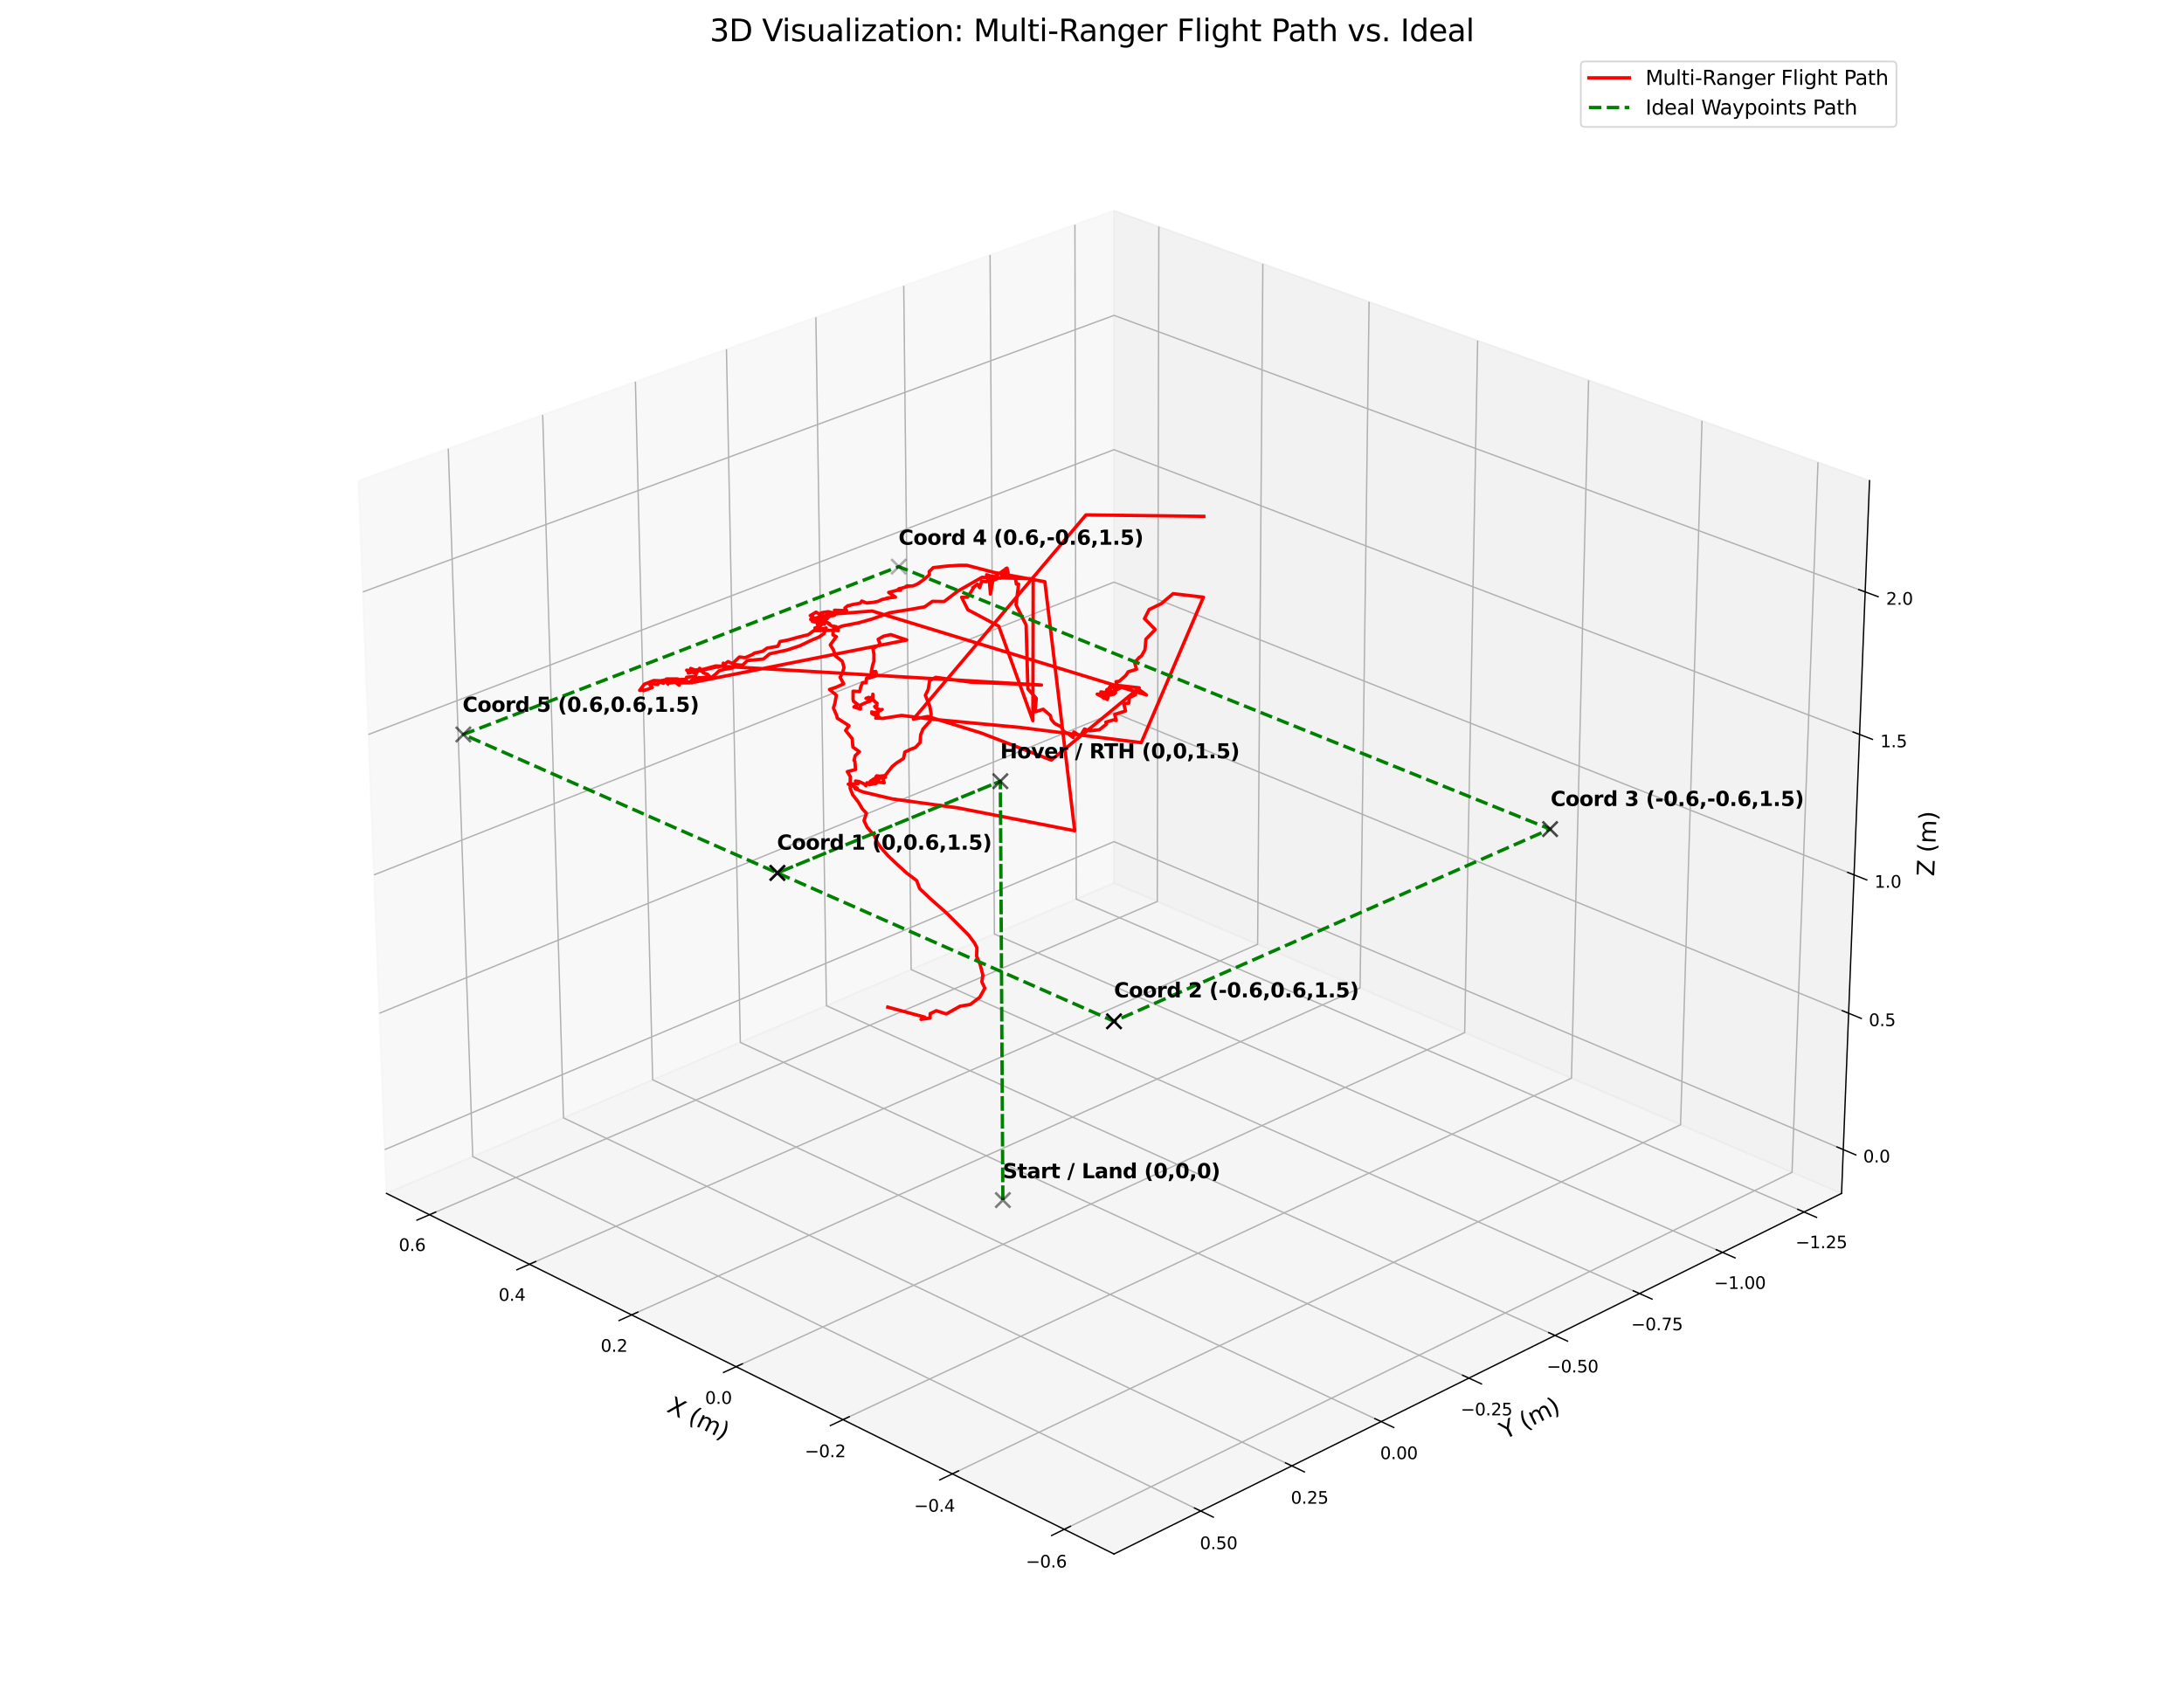 <?xml version="1.0" encoding="utf-8" standalone="no"?>
<!DOCTYPE svg PUBLIC "-//W3C//DTD SVG 1.1//EN"
  "http://www.w3.org/Graphics/SVG/1.1/DTD/svg11.dtd">
<svg xmlns:xlink="http://www.w3.org/1999/xlink" width="1296pt" height="1008pt" viewBox="0 0 1296 1008" xmlns="http://www.w3.org/2000/svg" version="1.1">
 <defs>
  <style type="text/css">*{stroke-linejoin: round; stroke-linecap: butt}</style>
 </defs>
 <g id="figure_1">
  <g id="patch_1">
   <path d="M 0 1008 
L 1296 1008 
L 1296 0 
L 0 0 
z
" style="fill: #ffffff"/>
  </g>
  <g id="patch_2">
   <path d="M 164.64 997.2 
L 1131.36 997.2 
L 1131.36 30.48 
L 164.64 30.48 
z
" style="fill: #ffffff"/>
  </g>
  <g id="pane3d_1">
   <g id="patch_3">
    <path d="M 661.064 524.082 
L 229.329 708.286 
L 212.725 285.285 
L 661.064 125.027 
" style="fill: #f2f2f2; opacity: 0.5; stroke: #f2f2f2; stroke-linejoin: miter"/>
   </g>
  </g>
  <g id="pane3d_2">
   <g id="patch_4">
    <path d="M 1092.799 708.286 
L 661.064 524.082 
L 661.064 125.027 
L 1109.403 285.285 
" style="fill: #e6e6e6; opacity: 0.5; stroke: #e6e6e6; stroke-linejoin: miter"/>
   </g>
  </g>
  <g id="pane3d_3">
   <g id="patch_5">
    <path d="M 1092.799 708.286 
L 661.064 524.082 
L 229.329 708.286 
L 661.064 922.31 
" style="fill: #ececec; opacity: 0.5; stroke: #ececec; stroke-linejoin: miter"/>
   </g>
  </g>
  <g id="grid3d_1">
   <g id="Line3DCollection_1">
    <path d="M 631.518 907.663 
L 1063.408 695.746 
L 1078.805 274.348 
" style="fill: none; stroke: #b0b0b0; stroke-width: 0.8"/>
    <path d="M 565.109 874.742 
L 997.263 667.525 
L 1009.986 249.749 
" style="fill: none; stroke: #b0b0b0; stroke-width: 0.8"/>
    <path d="M 500.22 842.575 
L 932.522 639.903 
L 942.682 225.691 
" style="fill: none; stroke: #b0b0b0; stroke-width: 0.8"/>
    <path d="M 436.8 811.136 
L 869.141 612.86 
L 876.844 202.157 
" style="fill: none; stroke: #b0b0b0; stroke-width: 0.8"/>
    <path d="M 374.799 780.4 
L 807.076 586.38 
L 812.424 179.131 
" style="fill: none; stroke: #b0b0b0; stroke-width: 0.8"/>
    <path d="M 314.169 750.344 
L 746.288 560.444 
L 749.376 156.594 
" style="fill: none; stroke: #b0b0b0; stroke-width: 0.8"/>
    <path d="M 254.867 720.946 
L 686.738 535.036 
L 687.658 134.533 
" style="fill: none; stroke: #b0b0b0; stroke-width: 0.8"/>
   </g>
  </g>
  <g id="grid3d_2">
   <g id="Line3DCollection_2">
    <path d="M 637.866 133.319 
L 638.668 533.637 
L 1070.522 719.329 
" style="fill: none; stroke: #b0b0b0; stroke-width: 0.8"/>
    <path d="M 587.517 151.316 
L 590.082 554.367 
L 1022.15 743.309 
" style="fill: none; stroke: #b0b0b0; stroke-width: 0.8"/>
    <path d="M 536.284 169.629 
L 540.673 575.448 
L 972.896 767.726 
" style="fill: none; stroke: #b0b0b0; stroke-width: 0.8"/>
    <path d="M 484.145 188.266 
L 490.421 596.888 
L 922.736 792.591 
" style="fill: none; stroke: #b0b0b0; stroke-width: 0.8"/>
    <path d="M 431.075 207.236 
L 439.304 618.698 
L 871.645 817.919 
" style="fill: none; stroke: #b0b0b0; stroke-width: 0.8"/>
    <path d="M 377.048 226.548 
L 387.298 640.887 
L 819.597 843.72 
" style="fill: none; stroke: #b0b0b0; stroke-width: 0.8"/>
    <path d="M 322.038 246.211 
L 334.381 663.465 
L 766.564 870.01 
" style="fill: none; stroke: #b0b0b0; stroke-width: 0.8"/>
    <path d="M 266.019 266.235 
L 280.529 686.441 
L 712.518 896.802 
" style="fill: none; stroke: #b0b0b0; stroke-width: 0.8"/>
   </g>
  </g>
  <g id="grid3d_3">
   <g id="Line3DCollection_3">
    <path d="M 1093.819 682.304 
L 661.064 499.509 
L 228.309 682.304 
" style="fill: none; stroke: #b0b0b0; stroke-width: 0.8"/>
    <path d="M 1096.995 601.378 
L 661.064 423.024 
L 225.132 601.378 
" style="fill: none; stroke: #b0b0b0; stroke-width: 0.8"/>
    <path d="M 1100.219 519.255 
L 661.064 345.488 
L 221.909 519.255 
" style="fill: none; stroke: #b0b0b0; stroke-width: 0.8"/>
    <path d="M 1103.491 435.909 
L 661.064 266.879 
L 218.637 435.909 
" style="fill: none; stroke: #b0b0b0; stroke-width: 0.8"/>
    <path d="M 1106.811 351.312 
L 661.064 187.175 
L 215.316 351.312 
" style="fill: none; stroke: #b0b0b0; stroke-width: 0.8"/>
   </g>
  </g>
  <g id="axis3d_1">
   <g id="line2d_1">
    <path d="M 229.329 708.286 
L 661.064 922.31 
" style="fill: none; stroke: #000000; stroke-width: 0.8; stroke-linecap: square"/>
   </g>
   <g id="xtick_1">
    <g id="line2d_2">
     <path d="M 635.249 905.832 
L 624.042 911.332 
" style="fill: none; stroke: #000000; stroke-width: 0.8; stroke-linecap: square"/>
    </g>
    <g id="text_1">
     <!-- −0.6 -->
     <g transform="translate(608.735 930.329) scale(0.1 -0.1)">
      <defs>
       <path id="DejaVuSans-2212" d="M 678 2272 
L 4684 2272 
L 4684 1741 
L 678 1741 
L 678 2272 
z
" transform="scale(0.016)"/>
       <path id="DejaVuSans-30" d="M 2034 4250 
Q 1547 4250 1301 3770 
Q 1056 3291 1056 2328 
Q 1056 1369 1301 889 
Q 1547 409 2034 409 
Q 2525 409 2770 889 
Q 3016 1369 3016 2328 
Q 3016 3291 2770 3770 
Q 2525 4250 2034 4250 
z
M 2034 4750 
Q 2819 4750 3233 4129 
Q 3647 3509 3647 2328 
Q 3647 1150 3233 529 
Q 2819 -91 2034 -91 
Q 1250 -91 836 529 
Q 422 1150 422 2328 
Q 422 3509 836 4129 
Q 1250 4750 2034 4750 
z
" transform="scale(0.016)"/>
       <path id="DejaVuSans-2e" d="M 684 794 
L 1344 794 
L 1344 0 
L 684 0 
L 684 794 
z
" transform="scale(0.016)"/>
       <path id="DejaVuSans-36" d="M 2113 2584 
Q 1688 2584 1439 2293 
Q 1191 2003 1191 1497 
Q 1191 994 1439 701 
Q 1688 409 2113 409 
Q 2538 409 2786 701 
Q 3034 994 3034 1497 
Q 3034 2003 2786 2293 
Q 2538 2584 2113 2584 
z
M 3366 4563 
L 3366 3988 
Q 3128 4100 2886 4159 
Q 2644 4219 2406 4219 
Q 1781 4219 1451 3797 
Q 1122 3375 1075 2522 
Q 1259 2794 1537 2939 
Q 1816 3084 2150 3084 
Q 2853 3084 3261 2657 
Q 3669 2231 3669 1497 
Q 3669 778 3244 343 
Q 2819 -91 2113 -91 
Q 1303 -91 875 529 
Q 447 1150 447 2328 
Q 447 3434 972 4092 
Q 1497 4750 2381 4750 
Q 2619 4750 2861 4703 
Q 3103 4656 3366 4563 
z
" transform="scale(0.016)"/>
      </defs>
      <use xlink:href="#DejaVuSans-2212"/>
      <use xlink:href="#DejaVuSans-30" transform="translate(83.789 0)"/>
      <use xlink:href="#DejaVuSans-2e" transform="translate(147.412 0)"/>
      <use xlink:href="#DejaVuSans-36" transform="translate(179.199 0)"/>
     </g>
    </g>
   </g>
   <g id="xtick_2">
    <g id="line2d_3">
     <path d="M 568.839 872.954 
L 557.635 878.326 
" style="fill: none; stroke: #000000; stroke-width: 0.8; stroke-linecap: square"/>
    </g>
    <g id="text_2">
     <!-- −0.4 -->
     <g transform="translate(542.388 897.204) scale(0.1 -0.1)">
      <defs>
       <path id="DejaVuSans-34" d="M 2419 4116 
L 825 1625 
L 2419 1625 
L 2419 4116 
z
M 2253 4666 
L 3047 4666 
L 3047 1625 
L 3713 1625 
L 3713 1100 
L 3047 1100 
L 3047 0 
L 2419 0 
L 2419 1100 
L 313 1100 
L 313 1709 
L 2253 4666 
z
" transform="scale(0.016)"/>
      </defs>
      <use xlink:href="#DejaVuSans-2212"/>
      <use xlink:href="#DejaVuSans-30" transform="translate(83.789 0)"/>
      <use xlink:href="#DejaVuSans-2e" transform="translate(147.412 0)"/>
      <use xlink:href="#DejaVuSans-34" transform="translate(179.199 0)"/>
     </g>
    </g>
   </g>
   <g id="xtick_3">
    <g id="line2d_4">
     <path d="M 503.948 840.827 
L 492.75 846.077 
" style="fill: none; stroke: #000000; stroke-width: 0.8; stroke-linecap: square"/>
    </g>
    <g id="text_3">
     <!-- −0.2 -->
     <g transform="translate(477.562 864.837) scale(0.1 -0.1)">
      <defs>
       <path id="DejaVuSans-32" d="M 1228 531 
L 3431 531 
L 3431 0 
L 469 0 
L 469 531 
Q 828 903 1448 1529 
Q 2069 2156 2228 2338 
Q 2531 2678 2651 2914 
Q 2772 3150 2772 3378 
Q 2772 3750 2511 3984 
Q 2250 4219 1831 4219 
Q 1534 4219 1204 4116 
Q 875 4013 500 3803 
L 500 4441 
Q 881 4594 1212 4672 
Q 1544 4750 1819 4750 
Q 2544 4750 2975 4387 
Q 3406 4025 3406 3419 
Q 3406 3131 3298 2873 
Q 3191 2616 2906 2266 
Q 2828 2175 2409 1742 
Q 1991 1309 1228 531 
z
" transform="scale(0.016)"/>
      </defs>
      <use xlink:href="#DejaVuSans-2212"/>
      <use xlink:href="#DejaVuSans-30" transform="translate(83.789 0)"/>
      <use xlink:href="#DejaVuSans-2e" transform="translate(147.412 0)"/>
      <use xlink:href="#DejaVuSans-32" transform="translate(179.199 0)"/>
     </g>
    </g>
   </g>
   <g id="xtick_4">
    <g id="line2d_5">
     <path d="M 440.525 809.427 
L 429.335 814.559 
" style="fill: none; stroke: #000000; stroke-width: 0.8; stroke-linecap: square"/>
    </g>
    <g id="text_4">
     <!-- 0.0 -->
     <g transform="translate(418.393 833.203) scale(0.1 -0.1)">
      <use xlink:href="#DejaVuSans-30"/>
      <use xlink:href="#DejaVuSans-2e" transform="translate(63.623 0)"/>
      <use xlink:href="#DejaVuSans-30" transform="translate(95.41 0)"/>
     </g>
    </g>
   </g>
   <g id="xtick_5">
    <g id="line2d_6">
     <path d="M 378.521 778.729 
L 367.341 783.747 
" style="fill: none; stroke: #000000; stroke-width: 0.8; stroke-linecap: square"/>
    </g>
    <g id="text_5">
     <!-- 0.2 -->
     <g transform="translate(356.454 802.278) scale(0.1 -0.1)">
      <use xlink:href="#DejaVuSans-30"/>
      <use xlink:href="#DejaVuSans-2e" transform="translate(63.623 0)"/>
      <use xlink:href="#DejaVuSans-32" transform="translate(95.41 0)"/>
     </g>
    </g>
   </g>
   <g id="xtick_6">
    <g id="line2d_7">
     <path d="M 317.887 748.71 
L 306.721 753.618 
" style="fill: none; stroke: #000000; stroke-width: 0.8; stroke-linecap: square"/>
    </g>
    <g id="text_6">
     <!-- 0.4 -->
     <g transform="translate(295.886 772.038) scale(0.1 -0.1)">
      <use xlink:href="#DejaVuSans-30"/>
      <use xlink:href="#DejaVuSans-2e" transform="translate(63.623 0)"/>
      <use xlink:href="#DejaVuSans-34" transform="translate(95.41 0)"/>
     </g>
    </g>
   </g>
   <g id="xtick_7">
    <g id="line2d_8">
     <path d="M 258.58 719.348 
L 247.429 724.149 
" style="fill: none; stroke: #000000; stroke-width: 0.8; stroke-linecap: square"/>
    </g>
    <g id="text_7">
     <!-- 0.6 -->
     <g transform="translate(236.646 742.46) scale(0.1 -0.1)">
      <use xlink:href="#DejaVuSans-30"/>
      <use xlink:href="#DejaVuSans-2e" transform="translate(63.623 0)"/>
      <use xlink:href="#DejaVuSans-36" transform="translate(95.41 0)"/>
     </g>
    </g>
   </g>
   <g id="text_8">
    <!-- X (m) -->
    <g transform="translate(395.039 837.512) rotate(-333.631) scale(0.14 -0.14)">
     <defs>
      <path id="DejaVuSans-58" d="M 403 4666 
L 1081 4666 
L 2241 2931 
L 3406 4666 
L 4084 4666 
L 2584 2425 
L 4184 0 
L 3506 0 
L 2194 1984 
L 872 0 
L 191 0 
L 1856 2491 
L 403 4666 
z
" transform="scale(0.016)"/>
      <path id="DejaVuSans-20" transform="scale(0.016)"/>
      <path id="DejaVuSans-28" d="M 1984 4856 
Q 1566 4138 1362 3434 
Q 1159 2731 1159 2009 
Q 1159 1288 1364 580 
Q 1569 -128 1984 -844 
L 1484 -844 
Q 1016 -109 783 600 
Q 550 1309 550 2009 
Q 550 2706 781 3412 
Q 1013 4119 1484 4856 
L 1984 4856 
z
" transform="scale(0.016)"/>
      <path id="DejaVuSans-6d" d="M 3328 2828 
Q 3544 3216 3844 3400 
Q 4144 3584 4550 3584 
Q 5097 3584 5394 3201 
Q 5691 2819 5691 2113 
L 5691 0 
L 5113 0 
L 5113 2094 
Q 5113 2597 4934 2840 
Q 4756 3084 4391 3084 
Q 3944 3084 3684 2787 
Q 3425 2491 3425 1978 
L 3425 0 
L 2847 0 
L 2847 2094 
Q 2847 2600 2669 2842 
Q 2491 3084 2119 3084 
Q 1678 3084 1418 2786 
Q 1159 2488 1159 1978 
L 1159 0 
L 581 0 
L 581 3500 
L 1159 3500 
L 1159 2956 
Q 1356 3278 1631 3431 
Q 1906 3584 2284 3584 
Q 2666 3584 2933 3390 
Q 3200 3197 3328 2828 
z
" transform="scale(0.016)"/>
      <path id="DejaVuSans-29" d="M 513 4856 
L 1013 4856 
Q 1481 4119 1714 3412 
Q 1947 2706 1947 2009 
Q 1947 1309 1714 600 
Q 1481 -109 1013 -844 
L 513 -844 
Q 928 -128 1133 580 
Q 1338 1288 1338 2009 
Q 1338 2731 1133 3434 
Q 928 4138 513 4856 
z
" transform="scale(0.016)"/>
     </defs>
     <use xlink:href="#DejaVuSans-58"/>
     <use xlink:href="#DejaVuSans-20" transform="translate(68.506 0)"/>
     <use xlink:href="#DejaVuSans-28" transform="translate(100.293 0)"/>
     <use xlink:href="#DejaVuSans-6d" transform="translate(139.307 0)"/>
     <use xlink:href="#DejaVuSans-29" transform="translate(236.719 0)"/>
    </g>
   </g>
  </g>
  <g id="axis3d_2">
   <g id="line2d_9">
    <path d="M 1092.799 708.286 
L 661.064 922.31 
" style="fill: none; stroke: #000000; stroke-width: 0.8; stroke-linecap: square"/>
   </g>
   <g id="xtick_8">
    <g id="line2d_10">
     <path d="M 1066.81 717.733 
L 1077.96 722.528 
" style="fill: none; stroke: #000000; stroke-width: 0.8; stroke-linecap: square"/>
    </g>
    <g id="text_9">
     <!-- −1.25 -->
     <g transform="translate(1065.466 740.833) scale(0.1 -0.1)">
      <defs>
       <path id="DejaVuSans-31" d="M 794 531 
L 1825 531 
L 1825 4091 
L 703 3866 
L 703 4441 
L 1819 4666 
L 2450 4666 
L 2450 531 
L 3481 531 
L 3481 0 
L 794 0 
L 794 531 
z
" transform="scale(0.016)"/>
       <path id="DejaVuSans-35" d="M 691 4666 
L 3169 4666 
L 3169 4134 
L 1269 4134 
L 1269 2991 
Q 1406 3038 1543 3061 
Q 1681 3084 1819 3084 
Q 2600 3084 3056 2656 
Q 3513 2228 3513 1497 
Q 3513 744 3044 326 
Q 2575 -91 1722 -91 
Q 1428 -91 1123 -41 
Q 819 9 494 109 
L 494 744 
Q 775 591 1075 516 
Q 1375 441 1709 441 
Q 2250 441 2565 725 
Q 2881 1009 2881 1497 
Q 2881 1984 2565 2268 
Q 2250 2553 1709 2553 
Q 1456 2553 1204 2497 
Q 953 2441 691 2322 
L 691 4666 
z
" transform="scale(0.016)"/>
      </defs>
      <use xlink:href="#DejaVuSans-2212"/>
      <use xlink:href="#DejaVuSans-31" transform="translate(83.789 0)"/>
      <use xlink:href="#DejaVuSans-2e" transform="translate(147.412 0)"/>
      <use xlink:href="#DejaVuSans-32" transform="translate(179.199 0)"/>
      <use xlink:href="#DejaVuSans-35" transform="translate(242.822 0)"/>
     </g>
    </g>
   </g>
   <g id="xtick_9">
    <g id="line2d_11">
     <path d="M 1018.433 741.684 
L 1029.597 746.565 
" style="fill: none; stroke: #000000; stroke-width: 0.8; stroke-linecap: square"/>
    </g>
    <g id="text_10">
     <!-- −1.00 -->
     <g transform="translate(1017.144 764.959) scale(0.1 -0.1)">
      <use xlink:href="#DejaVuSans-2212"/>
      <use xlink:href="#DejaVuSans-31" transform="translate(83.789 0)"/>
      <use xlink:href="#DejaVuSans-2e" transform="translate(147.412 0)"/>
      <use xlink:href="#DejaVuSans-30" transform="translate(179.199 0)"/>
      <use xlink:href="#DejaVuSans-30" transform="translate(242.822 0)"/>
     </g>
    </g>
   </g>
   <g id="xtick_10">
    <g id="line2d_12">
     <path d="M 969.176 766.071 
L 980.35 771.042 
" style="fill: none; stroke: #000000; stroke-width: 0.8; stroke-linecap: square"/>
    </g>
    <g id="text_11">
     <!-- −0.75 -->
     <g transform="translate(967.941 789.526) scale(0.1 -0.1)">
      <defs>
       <path id="DejaVuSans-37" d="M 525 4666 
L 3525 4666 
L 3525 4397 
L 1831 0 
L 1172 0 
L 2766 4134 
L 525 4134 
L 525 4666 
z
" transform="scale(0.016)"/>
      </defs>
      <use xlink:href="#DejaVuSans-2212"/>
      <use xlink:href="#DejaVuSans-30" transform="translate(83.789 0)"/>
      <use xlink:href="#DejaVuSans-2e" transform="translate(147.412 0)"/>
      <use xlink:href="#DejaVuSans-37" transform="translate(179.199 0)"/>
      <use xlink:href="#DejaVuSans-35" transform="translate(242.822 0)"/>
     </g>
    </g>
   </g>
   <g id="xtick_11">
    <g id="line2d_13">
     <path d="M 919.013 790.906 
L 930.197 795.969 
" style="fill: none; stroke: #000000; stroke-width: 0.8; stroke-linecap: square"/>
    </g>
    <g id="text_12">
     <!-- −0.50 -->
     <g transform="translate(917.831 814.544) scale(0.1 -0.1)">
      <use xlink:href="#DejaVuSans-2212"/>
      <use xlink:href="#DejaVuSans-30" transform="translate(83.789 0)"/>
      <use xlink:href="#DejaVuSans-2e" transform="translate(147.412 0)"/>
      <use xlink:href="#DejaVuSans-35" transform="translate(179.199 0)"/>
      <use xlink:href="#DejaVuSans-30" transform="translate(242.822 0)"/>
     </g>
    </g>
   </g>
   <g id="xtick_12">
    <g id="line2d_14">
     <path d="M 867.919 816.202 
L 879.111 821.359 
" style="fill: none; stroke: #000000; stroke-width: 0.8; stroke-linecap: square"/>
    </g>
    <g id="text_13">
     <!-- −0.25 -->
     <g transform="translate(866.791 840.028) scale(0.1 -0.1)">
      <use xlink:href="#DejaVuSans-2212"/>
      <use xlink:href="#DejaVuSans-30" transform="translate(83.789 0)"/>
      <use xlink:href="#DejaVuSans-2e" transform="translate(147.412 0)"/>
      <use xlink:href="#DejaVuSans-32" transform="translate(179.199 0)"/>
      <use xlink:href="#DejaVuSans-35" transform="translate(242.822 0)"/>
     </g>
    </g>
   </g>
   <g id="xtick_13">
    <g id="line2d_15">
     <path d="M 815.868 841.971 
L 827.067 847.226 
" style="fill: none; stroke: #000000; stroke-width: 0.8; stroke-linecap: square"/>
    </g>
    <g id="text_14">
     <!-- 0.00 -->
     <g transform="translate(818.983 865.989) scale(0.1 -0.1)">
      <use xlink:href="#DejaVuSans-30"/>
      <use xlink:href="#DejaVuSans-2e" transform="translate(63.623 0)"/>
      <use xlink:href="#DejaVuSans-30" transform="translate(95.41 0)"/>
      <use xlink:href="#DejaVuSans-30" transform="translate(159.033 0)"/>
     </g>
    </g>
   </g>
   <g id="xtick_14">
    <g id="line2d_16">
     <path d="M 762.834 868.228 
L 774.037 873.582 
" style="fill: none; stroke: #000000; stroke-width: 0.8; stroke-linecap: square"/>
    </g>
    <g id="text_15">
     <!-- 0.25 -->
     <g transform="translate(766.001 892.442) scale(0.1 -0.1)">
      <use xlink:href="#DejaVuSans-30"/>
      <use xlink:href="#DejaVuSans-2e" transform="translate(63.623 0)"/>
      <use xlink:href="#DejaVuSans-32" transform="translate(95.41 0)"/>
      <use xlink:href="#DejaVuSans-35" transform="translate(159.033 0)"/>
     </g>
    </g>
   </g>
   <g id="xtick_15">
    <g id="line2d_17">
     <path d="M 708.787 894.986 
L 719.994 900.443 
" style="fill: none; stroke: #000000; stroke-width: 0.8; stroke-linecap: square"/>
    </g>
    <g id="text_16">
     <!-- 0.50 -->
     <g transform="translate(712.006 919.401) scale(0.1 -0.1)">
      <use xlink:href="#DejaVuSans-30"/>
      <use xlink:href="#DejaVuSans-2e" transform="translate(63.623 0)"/>
      <use xlink:href="#DejaVuSans-35" transform="translate(95.41 0)"/>
      <use xlink:href="#DejaVuSans-30" transform="translate(159.033 0)"/>
     </g>
    </g>
   </g>
   <g id="text_17">
    <!-- Y (m) -->
    <g transform="translate(892.97 854.426) rotate(-26.369) scale(0.14 -0.14)">
     <defs>
      <path id="DejaVuSans-59" d="M -13 4666 
L 666 4666 
L 1959 2747 
L 3244 4666 
L 3922 4666 
L 2272 2222 
L 2272 0 
L 1638 0 
L 1638 2222 
L -13 4666 
z
" transform="scale(0.016)"/>
     </defs>
     <use xlink:href="#DejaVuSans-59"/>
     <use xlink:href="#DejaVuSans-20" transform="translate(61.084 0)"/>
     <use xlink:href="#DejaVuSans-28" transform="translate(92.871 0)"/>
     <use xlink:href="#DejaVuSans-6d" transform="translate(131.885 0)"/>
     <use xlink:href="#DejaVuSans-29" transform="translate(229.297 0)"/>
    </g>
   </g>
  </g>
  <g id="axis3d_3">
   <g id="line2d_18">
    <path d="M 1092.799 708.286 
L 1109.403 285.285 
" style="fill: none; stroke: #000000; stroke-width: 0.8; stroke-linecap: square"/>
   </g>
   <g id="xtick_16">
    <g id="line2d_19">
     <path d="M 1090.099 680.733 
L 1101.271 685.452 
" style="fill: none; stroke: #000000; stroke-width: 0.8; stroke-linecap: square"/>
    </g>
    <g id="text_18">
     <!-- 0.0 -->
     <g transform="translate(1105.635 689.902) scale(0.1 -0.1)">
      <use xlink:href="#DejaVuSans-30"/>
      <use xlink:href="#DejaVuSans-2e" transform="translate(63.623 0)"/>
      <use xlink:href="#DejaVuSans-30" transform="translate(95.41 0)"/>
     </g>
    </g>
   </g>
   <g id="xtick_17">
    <g id="line2d_20">
     <path d="M 1093.246 599.844 
L 1104.507 604.451 
" style="fill: none; stroke: #000000; stroke-width: 0.8; stroke-linecap: square"/>
    </g>
    <g id="text_19">
     <!-- 0.5 -->
     <g transform="translate(1108.957 608.976) scale(0.1 -0.1)">
      <use xlink:href="#DejaVuSans-30"/>
      <use xlink:href="#DejaVuSans-2e" transform="translate(63.623 0)"/>
      <use xlink:href="#DejaVuSans-35" transform="translate(95.41 0)"/>
     </g>
    </g>
   </g>
   <g id="xtick_18">
    <g id="line2d_21">
     <path d="M 1096.44 517.76 
L 1107.79 522.251 
" style="fill: none; stroke: #000000; stroke-width: 0.8; stroke-linecap: square"/>
    </g>
    <g id="text_20">
     <!-- 1.0 -->
     <g transform="translate(1112.328 526.854) scale(0.1 -0.1)">
      <use xlink:href="#DejaVuSans-31"/>
      <use xlink:href="#DejaVuSans-2e" transform="translate(63.623 0)"/>
      <use xlink:href="#DejaVuSans-30" transform="translate(95.41 0)"/>
     </g>
    </g>
   </g>
   <g id="xtick_19">
    <g id="line2d_22">
     <path d="M 1099.682 434.454 
L 1111.122 438.825 
" style="fill: none; stroke: #000000; stroke-width: 0.8; stroke-linecap: square"/>
    </g>
    <g id="text_21">
     <!-- 1.5 -->
     <g transform="translate(1115.749 443.508) scale(0.1 -0.1)">
      <use xlink:href="#DejaVuSans-31"/>
      <use xlink:href="#DejaVuSans-2e" transform="translate(63.623 0)"/>
      <use xlink:href="#DejaVuSans-35" transform="translate(95.41 0)"/>
     </g>
    </g>
   </g>
   <g id="xtick_20">
    <g id="line2d_23">
     <path d="M 1102.972 349.898 
L 1114.504 354.145 
" style="fill: none; stroke: #000000; stroke-width: 0.8; stroke-linecap: square"/>
    </g>
    <g id="text_22">
     <!-- 2.0 -->
     <g transform="translate(1119.222 358.91) scale(0.1 -0.1)">
      <use xlink:href="#DejaVuSans-32"/>
      <use xlink:href="#DejaVuSans-2e" transform="translate(63.623 0)"/>
      <use xlink:href="#DejaVuSans-30" transform="translate(95.41 0)"/>
     </g>
    </g>
   </g>
   <g id="text_23">
    <!-- Z (m) -->
    <g transform="translate(1147.73 520.213) rotate(-87.752) scale(0.14 -0.14)">
     <defs>
      <path id="DejaVuSans-5a" d="M 359 4666 
L 4025 4666 
L 4025 4184 
L 1075 531 
L 4097 531 
L 4097 0 
L 288 0 
L 288 481 
L 3238 4134 
L 359 4134 
L 359 4666 
z
" transform="scale(0.016)"/>
     </defs>
     <use xlink:href="#DejaVuSans-5a"/>
     <use xlink:href="#DejaVuSans-20" transform="translate(68.506 0)"/>
     <use xlink:href="#DejaVuSans-28" transform="translate(100.293 0)"/>
     <use xlink:href="#DejaVuSans-6d" transform="translate(139.307 0)"/>
     <use xlink:href="#DejaVuSans-29" transform="translate(236.719 0)"/>
    </g>
   </g>
  </g>
  <g id="axes_1">
   <g id="line2d_24">
    <path d="M 526.824 597.735 
L 548.856 603.715 
L 546.552 604.981 
L 551.921 604.22 
L 551.974 601.644 
L 555.605 599.872 
L 561.546 601.764 
L 569.666 597.212 
L 575.783 596.141 
L 581.394 591.856 
L 584.419 586.486 
L 582.635 582.801 
L 583.228 578.677 
L 581.612 572.432 
L 579.527 567.52 
L 579.698 562.435 
L 578.231 559.616 
L 574.71 554.892 
L 562.079 542.254 
L 551.577 532.947 
L 545.753 527.416 
L 543.971 522.633 
L 538.196 518.306 
L 532.225 512.896 
L 526.773 507.697 
L 522.823 503.2 
L 520.638 500.046 
L 518.956 496.128 
L 514.573 490.987 
L 512.707 487.118 
L 514.124 482.623 
L 511.771 480.156 
L 509.388 476.076 
L 506.003 471.715 
L 504.5 467.894 
L 504.555 460.866 
L 502.821 457.961 
L 507.68 456.752 
L 507.31 451.888 
L 506.792 451.314 
L 507.481 448.493 
L 509.972 446.146 
L 506.139 443.438 
L 505.673 438.343 
L 501.78 433.525 
L 503.836 430.731 
L 496.82 426.214 
L 496.556 424.839 
L 494.579 420.244 
L 495.446 417.344 
L 496.319 412.618 
L 492.227 409.187 
L 496.155 407.887 
L 500.689 405.852 
L 498.502 401.987 
L 499.631 400.046 
L 500.857 396.24 
L 499.829 392.498 
L 495.664 389.234 
L 494.669 385.882 
L 492.704 382.758 
L 496.267 377.871 
L 494.263 376.806 
L 494.466 373.901 
L 497.4 374.298 
L 494.92 371.627 
L 497.354 373.307 
L 496.177 371.963 
L 493.823 371.659 
L 491.67 370.277 
L 492.219 370.151 
L 489.797 368.807 
L 489.315 369.641 
L 489.429 369.019 
L 487.73 369.13 
L 488.091 368.422 
L 489.215 370.542 
L 487.556 369.541 
L 486.692 371.199 
L 488.902 369.919 
L 485.075 370.69 
L 487.045 369.994 
L 485.131 369.856 
L 486.082 370.231 
L 486.937 373.268 
L 484.441 372.542 
L 483.588 372.707 
L 485.223 372.219 
L 487.985 373.3 
L 490.293 372.726 
L 488.873 376.168 
L 485.84 378.166 
L 481.12 380.163 
L 474.814 383.2 
L 467.269 385.734 
L 456.718 388.045 
L 453.01 391.145 
L 443.537 392.038 
L 440.628 394.819 
L 436.411 394.475 
L 435.046 396.33 
L 429.545 397.322 
L 426.642 398.204 
L 424.747 400.02 
L 422.382 401.948 
L 414.687 402.218 
L 414.465 403.207 
L 410.56 405.231 
L 408.245 404.803 
L 403.556 404.901 
L 403.019 406.703 
L 401.178 405.26 
L 408.998 405.298 
L 410.39 403.766 
L 413.02 402.682 
L 415.477 402.574 
L 421.057 401.461 
L 419.962 400.317 
L 417.205 399.229 
L 416.625 397.798 
L 414.965 398.018 
L 413.49 398.098 
L 409.85 396.723 
L 410.295 398.284 
L 411.519 398.065 
L 416.457 397.705 
L 415.018 398.008 
L 415.148 396.647 
L 416.088 398.361 
L 414.563 397.387 
L 411.624 397.878 
L 411.599 399.217 
L 410.533 397.966 
L 409.327 399.015 
L 407.748 398.051 
L 407.496 397.746 
L 408.564 397.892 
L 409.11 399.099 
L 408.463 399.518 
L 411.914 398.572 
L 412.387 398.96 
L 415.473 397.772 
L 424.772 395.225 
L 459.013 397.204 
L 618.01 406.573 
L 575.86 404.837 
L 555.216 401.995 
L 551.663 404.013 
L 550.817 409.171 
L 549.113 412.67 
L 551.812 419.353 
L 552.558 423.856 
L 551.928 427.983 
L 547.689 432.698 
L 546.314 436.201 
L 545.989 440.673 
L 543.22 443.638 
L 540.505 444.659 
L 536.923 446.37 
L 536.158 450.186 
L 532.161 452.732 
L 529.516 454.858 
L 525.201 460.346 
L 519.801 460.952 
L 519.156 464.129 
L 515.948 465.715 
L 518.771 465.098 
L 519.623 465.111 
L 520.911 464.097 
L 524.666 464.595 
L 523.931 462.037 
L 525.456 461.247 
L 523.499 460.491 
L 523.38 460.803 
L 522.458 461.383 
L 520.207 460.463 
L 523.743 460.879 
L 520.914 462.881 
L 520.302 462.412 
L 520.491 464.246 
L 519.24 463.166 
L 518.653 463.346 
L 518.384 462.814 
L 518.788 462.156 
L 516.513 463.668 
L 515.622 464.901 
L 514.45 464.582 
L 513.824 466.349 
L 512.64 465.182 
L 509.846 463.873 
L 507.667 463.544 
L 509.237 465.102 
L 503.373 465.406 
L 508.708 467.803 
L 507.448 468.108 
L 511.927 469.984 
L 529.507 474.157 
L 568.262 479.46 
L 637.743 493.062 
L 620.018 345.251 
L 590.083 339.775 
L 573.784 335.517 
L 569.302 335.503 
L 561.967 335.965 
L 553.794 336.902 
L 551.431 339.198 
L 551.478 341.171 
L 547.556 344.478 
L 545.123 346.122 
L 545.295 346.199 
L 541.795 347.731 
L 537.789 347.919 
L 538.787 347.675 
L 539.467 347.795 
L 533.087 349.645 
L 533.781 349.278 
L 534.397 350.341 
L 532.31 350.33 
L 527.354 351.616 
L 531.366 354.404 
L 526.207 354.957 
L 527.232 355.043 
L 523.376 355.805 
L 520.946 356.942 
L 517.872 357.545 
L 514.171 357.859 
L 511.385 356.744 
L 510.359 358.01 
L 505.307 358.935 
L 503.809 359.504 
L 503.204 359.42 
L 501.385 360.851 
L 502.374 362.416 
L 495.213 362.186 
L 495.963 364.165 
L 491.568 363.037 
L 487.916 363.56 
L 486.619 364.216 
L 485.984 364.296 
L 484.304 363.305 
L 480.829 365.346 
L 482.415 365.966 
L 481.06 367.614 
L 485.49 366.439 
L 486.727 365.408 
L 491.992 365.715 
L 491.357 365.796 
L 495.157 365.195 
L 492.268 364.032 
L 490.73 364.232 
L 492.454 364.446 
L 489.956 365.425 
L 491.811 366.172 
L 489.827 367.195 
L 490.912 367.162 
L 487.451 366.076 
L 490.939 366.831 
L 490.002 366.952 
L 489.779 366.211 
L 489.397 366.866 
L 488.285 367.939 
L 488.916 367.528 
L 486.821 367.358 
L 486.863 367.849 
L 483.201 368.374 
L 484.948 367.764 
L 485.558 368.179 
L 485.048 368.465 
L 487.439 368.266 
L 486.512 369.92 
L 481.984 368.747 
L 484.452 366.731 
L 493.484 364.532 
L 517.524 362.641 
L 680.339 412.459 
L 674.772 408.468 
L 673.801 412.3 
L 670.227 414.052 
L 669.806 417.303 
L 666.853 417.632 
L 667.904 421.987 
L 661.491 423.993 
L 662.326 427.617 
L 660.866 427.233 
L 656.224 428.608 
L 656.677 429.668 
L 652.386 433.108 
L 646.659 433.727 
L 643.568 432.661 
L 641.057 436.817 
L 637.208 434.423 
L 636.816 437.736 
L 633.727 435.382 
L 631.282 434.155 
L 629.786 431.421 
L 625.82 429.363 
L 623.779 426.894 
L 623.345 424.711 
L 619.038 420.949 
L 614.212 422.473 
L 614.929 414.471 
L 609.96 408.901 
L 608.912 370.971 
L 602.893 358.957 
L 604.452 346.671 
L 603.147 346.664 
L 602.47 342.767 
L 598.864 341.486 
L 599.297 342.693 
L 592.757 343.004 
L 587.147 345.422 
L 587.727 352.556 
L 589.429 342.886 
L 597.563 337.179 
L 598.217 340.024 
L 596.905 337.428 
L 596.245 339.572 
L 593.652 343.195 
L 591.576 342.534 
L 587.569 341.794 
L 587.026 344.338 
L 585.473 341.123 
L 588.089 341.999 
L 586.455 343.762 
L 585.396 345.238 
L 582.557 344.964 
L 581.364 348.806 
L 580.065 346.729 
L 577.23 348.878 
L 577.947 348.481 
L 574.2 354.404 
L 570.634 354.522 
L 574.337 361.89 
L 592.671 371.637 
L 612.911 427.716 
L 613.107 343.487 
L 582.714 342.649 
L 568.365 350.833 
L 560.215 357.043 
L 553.31 356.895 
L 548.726 360.16 
L 539.886 361.733 
L 527.919 363.661 
L 517.691 367.332 
L 509.388 369.663 
L 499.661 371.577 
L 493.477 374.079 
L 482.856 374.294 
L 479.659 376.689 
L 473.948 378.089 
L 468.058 379.732 
L 462.835 380.793 
L 461.608 383.551 
L 455.215 384.654 
L 452.493 386.553 
L 447.645 387.624 
L 446.453 388.499 
L 442.169 390.33 
L 438.757 389.939 
L 434.7 393.804 
L 431.968 392.655 
L 429.703 394.448 
L 429.217 393.566 
L 430.271 394.482 
L 425.961 395.99 
L 425.788 395.733 
L 415.445 398.089 
L 415.473 396.917 
L 413.107 399.567 
L 412.874 401.322 
L 407.427 401.97 
L 407.288 403.167 
L 403.222 403.357 
L 400.577 403.645 
L 398.962 405.09 
L 395.588 404.98 
L 396.373 405.997 
L 396.362 405.498 
L 398.687 405.187 
L 401.848 404.611 
L 404.892 404.997 
L 404.3 404.003 
L 405.025 404.568 
L 403.058 404.663 
L 402.118 402.948 
L 395.417 402.986 
L 396.443 403.977 
L 393.942 404.633 
L 393.685 405.561 
L 392.112 404.928 
L 395.577 404.481 
L 394.874 403.511 
L 391.553 404.159 
L 390.305 406.222 
L 388.159 405.89 
L 384.955 405.575 
L 387.069 408.049 
L 382.748 409.668 
L 380.657 409.156 
L 381.951 409.888 
L 381.364 409.691 
L 379.569 409.746 
L 382.327 406.09 
L 387.993 403.895 
L 411.892 404.886 
L 538.037 379.848 
L 528.616 376.643 
L 524.306 377.589 
L 521.086 379.437 
L 522.361 382.313 
L 518.009 384.929 
L 518.599 388.245 
L 518.591 392.475 
L 517.914 394.483 
L 516.959 398.856 
L 519.72 398.518 
L 520.161 401.022 
L 516.135 402.28 
L 514.183 402.552 
L 513.893 405.181 
L 511.812 405.254 
L 510.805 407.584 
L 510.15 410.455 
L 506.232 410.24 
L 506.212 414.883 
L 506.48 416.214 
L 508.98 418.093 
L 506.747 419.567 
L 510.602 420.833 
L 510.469 418.513 
L 513.873 416.995 
L 516.515 416.035 
L 516.241 414.705 
L 518.038 413.07 
L 517.957 412.005 
L 517.956 414.968 
L 515.491 413.91 
L 513.895 414.459 
L 518.776 415.827 
L 519.121 416.443 
L 520.442 417.364 
L 519.865 419.541 
L 520.407 418.734 
L 519.052 419.349 
L 520.162 420.525 
L 522.372 421.257 
L 523.493 421.079 
L 520.516 422.597 
L 519.248 422.76 
L 520.575 423.853 
L 517.301 422.527 
L 521.049 423.766 
L 517.328 423.467 
L 521.714 425.641 
L 519.678 426.198 
L 522.344 426.239 
L 523.643 426.393 
L 535.047 424.609 
L 553.162 426.857 
L 605.133 431.715 
L 677.238 440.77 
L 714.096 354.448 
L 696.129 352.341 
L 689.098 358.287 
L 681.917 361.751 
L 679.151 367.176 
L 685.534 373.65 
L 680.005 379.327 
L 679.463 385.553 
L 677.431 389.224 
L 675.921 390.285 
L 673.306 393.242 
L 674.425 397.198 
L 669.464 398.728 
L 667.966 400.99 
L 664.161 404.343 
L 662.274 404.592 
L 663.497 407.793 
L 661.852 409 
L 659.598 411.661 
L 656.249 410.683 
L 656.997 409.152 
L 657.438 411.184 
L 656.999 414.001 
L 655.223 414.483 
L 654.784 414.289 
L 653.277 410.649 
L 658.486 411.427 
L 664.898 408.279 
L 662.77 407.919 
L 660.016 407.313 
L 660.876 408.002 
L 658.53 407.714 
L 658.012 408.685 
L 661.12 411.972 
L 653.826 413.397 
L 657.946 412.371 
L 656.569 412.82 
L 657.538 414.061 
L 656.757 409.363 
L 661.98 411.158 
L 659.654 410.561 
L 658.606 410.653 
L 657.118 410.552 
L 653.635 412.007 
L 653.965 413.322 
L 656.522 414.533 
L 654.065 413.356 
L 657.172 415.144 
L 651.081 411.968 
L 654.493 412.029 
L 654.822 411.169 
L 658.838 411.265 
L 658.794 407.863 
L 659.201 406.341 
L 676.028 408.232 
L 623.877 451.119 
L 582.237 435.036 
L 550.636 425.243 
L 542.04 426.776 
L 644.418 305.593 
L 714.331 306.453 
L 714.331 306.453 
" clip-path="url(#pb110777fa1)" style="fill: none; stroke: #ff0000; stroke-width: 2; stroke-linecap: square"/>
   </g>
   <g id="line2d_25">
    <path d="M 595.105 712.256 
L 593.614 463.656 
L 461.317 518.079 
L 661.064 606.146 
L 919.826 492.06 
L 533.324 336.292 
L 274.946 435.909 
L 461.317 518.079 
L 593.614 463.656 
L 595.105 712.256 
" clip-path="url(#pb110777fa1)" style="fill: none; stroke-dasharray: 7.4,3.2; stroke-dashoffset: 0; stroke: #008000; stroke-width: 2"/>
   </g>
   <g id="Path3DCollection_1">
    <path d="M 528.852 340.764 
L 537.796 331.82 
M 528.852 331.82 
L 537.796 340.764 
" clip-path="url(#pb110777fa1)" style="fill-opacity: 0.3; stroke: #000000; stroke-opacity: 0.3; stroke-width: 1.5"/>
    <path d="M 590.633 716.728 
L 599.577 707.784 
M 590.633 707.784 
L 599.577 716.728 
" clip-path="url(#pb110777fa1)" style="fill-opacity: 0.493; stroke: #000000; stroke-opacity: 0.493; stroke-width: 1.5"/>
    <path d="M 270.474 440.381 
L 279.418 431.437 
M 270.474 431.437 
L 279.418 440.381 
" clip-path="url(#pb110777fa1)" style="fill-opacity: 0.558; stroke: #000000; stroke-opacity: 0.558; stroke-width: 1.5"/>
    <path d="M 589.142 468.128 
L 598.086 459.184 
M 589.142 459.184 
L 598.086 468.128 
" clip-path="url(#pb110777fa1)" style="fill-opacity: 0.63; stroke: #000000; stroke-opacity: 0.63; stroke-width: 1.5"/>
    <path d="M 915.354 496.532 
L 924.298 487.588 
M 915.354 487.588 
L 924.298 496.532 
" clip-path="url(#pb110777fa1)" style="fill-opacity: 0.704; stroke: #000000; stroke-opacity: 0.704; stroke-width: 1.5"/>
    <path d="M 456.844 522.551 
L 465.789 513.607 
M 456.844 513.607 
L 465.789 522.551 
" clip-path="url(#pb110777fa1)" style="fill-opacity: 0.772; stroke: #000000; stroke-opacity: 0.772; stroke-width: 1.5"/>
    <path d="M 456.844 522.551 
L 465.789 513.607 
M 456.844 513.607 
L 465.789 522.551 
" clip-path="url(#pb110777fa1)" style="fill-opacity: 0.772; stroke: #000000; stroke-opacity: 0.772; stroke-width: 1.5"/>
    <path d="M 656.592 610.618 
L 665.536 601.674 
M 656.592 601.674 
L 665.536 610.618 
" clip-path="url(#pb110777fa1)" style="stroke: #000000; stroke-width: 1.5"/>
   </g>
   <g id="text_24">
    <!-- Start / Land (0,0,0) -->
    <g transform="translate(595.027 699.275) scale(0.12 -0.12)">
     <defs>
      <path id="DejaVuSans-Bold-53" d="M 3834 4519 
L 3834 3531 
Q 3450 3703 3084 3790 
Q 2719 3878 2394 3878 
Q 1963 3878 1756 3759 
Q 1550 3641 1550 3391 
Q 1550 3203 1689 3098 
Q 1828 2994 2194 2919 
L 2706 2816 
Q 3484 2659 3812 2340 
Q 4141 2022 4141 1434 
Q 4141 663 3683 286 
Q 3225 -91 2284 -91 
Q 1841 -91 1394 -6 
Q 947 78 500 244 
L 500 1259 
Q 947 1022 1364 901 
Q 1781 781 2169 781 
Q 2563 781 2772 912 
Q 2981 1044 2981 1288 
Q 2981 1506 2839 1625 
Q 2697 1744 2272 1838 
L 1806 1941 
Q 1106 2091 782 2419 
Q 459 2747 459 3303 
Q 459 4000 909 4375 
Q 1359 4750 2203 4750 
Q 2588 4750 2994 4692 
Q 3400 4634 3834 4519 
z
" transform="scale(0.016)"/>
      <path id="DejaVuSans-Bold-74" d="M 1759 4494 
L 1759 3500 
L 2913 3500 
L 2913 2700 
L 1759 2700 
L 1759 1216 
Q 1759 972 1856 886 
Q 1953 800 2241 800 
L 2816 800 
L 2816 0 
L 1856 0 
Q 1194 0 917 276 
Q 641 553 641 1216 
L 641 2700 
L 84 2700 
L 84 3500 
L 641 3500 
L 641 4494 
L 1759 4494 
z
" transform="scale(0.016)"/>
      <path id="DejaVuSans-Bold-61" d="M 2106 1575 
Q 1756 1575 1579 1456 
Q 1403 1338 1403 1106 
Q 1403 894 1545 773 
Q 1688 653 1941 653 
Q 2256 653 2472 879 
Q 2688 1106 2688 1447 
L 2688 1575 
L 2106 1575 
z
M 3816 1997 
L 3816 0 
L 2688 0 
L 2688 519 
Q 2463 200 2181 54 
Q 1900 -91 1497 -91 
Q 953 -91 614 226 
Q 275 544 275 1050 
Q 275 1666 698 1953 
Q 1122 2241 2028 2241 
L 2688 2241 
L 2688 2328 
Q 2688 2594 2478 2717 
Q 2269 2841 1825 2841 
Q 1466 2841 1156 2769 
Q 847 2697 581 2553 
L 581 3406 
Q 941 3494 1303 3539 
Q 1666 3584 2028 3584 
Q 2975 3584 3395 3211 
Q 3816 2838 3816 1997 
z
" transform="scale(0.016)"/>
      <path id="DejaVuSans-Bold-72" d="M 3138 2547 
Q 2991 2616 2845 2648 
Q 2700 2681 2553 2681 
Q 2122 2681 1889 2404 
Q 1656 2128 1656 1613 
L 1656 0 
L 538 0 
L 538 3500 
L 1656 3500 
L 1656 2925 
Q 1872 3269 2151 3426 
Q 2431 3584 2822 3584 
Q 2878 3584 2943 3579 
Q 3009 3575 3134 3559 
L 3138 2547 
z
" transform="scale(0.016)"/>
      <path id="DejaVuSans-Bold-20" transform="scale(0.016)"/>
      <path id="DejaVuSans-Bold-2f" d="M 1644 4666 
L 2338 4666 
L 691 -594 
L 0 -594 
L 1644 4666 
z
" transform="scale(0.016)"/>
      <path id="DejaVuSans-Bold-4c" d="M 588 4666 
L 1791 4666 
L 1791 909 
L 3903 909 
L 3903 0 
L 588 0 
L 588 4666 
z
" transform="scale(0.016)"/>
      <path id="DejaVuSans-Bold-6e" d="M 4056 2131 
L 4056 0 
L 2931 0 
L 2931 347 
L 2931 1631 
Q 2931 2084 2911 2256 
Q 2891 2428 2841 2509 
Q 2775 2619 2662 2680 
Q 2550 2741 2406 2741 
Q 2056 2741 1856 2470 
Q 1656 2200 1656 1722 
L 1656 0 
L 538 0 
L 538 3500 
L 1656 3500 
L 1656 2988 
Q 1909 3294 2193 3439 
Q 2478 3584 2822 3584 
Q 3428 3584 3742 3212 
Q 4056 2841 4056 2131 
z
" transform="scale(0.016)"/>
      <path id="DejaVuSans-Bold-64" d="M 2919 2988 
L 2919 4863 
L 4044 4863 
L 4044 0 
L 2919 0 
L 2919 506 
Q 2688 197 2409 53 
Q 2131 -91 1766 -91 
Q 1119 -91 703 423 
Q 288 938 288 1747 
Q 288 2556 703 3070 
Q 1119 3584 1766 3584 
Q 2128 3584 2408 3439 
Q 2688 3294 2919 2988 
z
M 2181 722 
Q 2541 722 2730 984 
Q 2919 1247 2919 1747 
Q 2919 2247 2730 2509 
Q 2541 2772 2181 2772 
Q 1825 2772 1636 2509 
Q 1447 2247 1447 1747 
Q 1447 1247 1636 984 
Q 1825 722 2181 722 
z
" transform="scale(0.016)"/>
      <path id="DejaVuSans-Bold-28" d="M 2413 -844 
L 1484 -844 
Q 1006 -72 778 623 
Q 550 1319 550 2003 
Q 550 2688 779 3389 
Q 1009 4091 1484 4856 
L 2413 4856 
Q 2013 4116 1813 3408 
Q 1613 2700 1613 2009 
Q 1613 1319 1811 609 
Q 2009 -100 2413 -844 
z
" transform="scale(0.016)"/>
      <path id="DejaVuSans-Bold-30" d="M 2944 2338 
Q 2944 3213 2780 3570 
Q 2616 3928 2228 3928 
Q 1841 3928 1675 3570 
Q 1509 3213 1509 2338 
Q 1509 1453 1675 1090 
Q 1841 728 2228 728 
Q 2613 728 2778 1090 
Q 2944 1453 2944 2338 
z
M 4147 2328 
Q 4147 1169 3647 539 
Q 3147 -91 2228 -91 
Q 1306 -91 806 539 
Q 306 1169 306 2328 
Q 306 3491 806 4120 
Q 1306 4750 2228 4750 
Q 3147 4750 3647 4120 
Q 4147 3491 4147 2328 
z
" transform="scale(0.016)"/>
      <path id="DejaVuSans-Bold-2c" d="M 653 1209 
L 1778 1209 
L 1778 256 
L 1006 -909 
L 341 -909 
L 653 256 
L 653 1209 
z
" transform="scale(0.016)"/>
      <path id="DejaVuSans-Bold-29" d="M 513 -844 
Q 913 -100 1113 609 
Q 1313 1319 1313 2009 
Q 1313 2700 1113 3408 
Q 913 4116 513 4856 
L 1441 4856 
Q 1916 4091 2145 3389 
Q 2375 2688 2375 2003 
Q 2375 1319 2147 623 
Q 1919 -72 1441 -844 
L 513 -844 
z
" transform="scale(0.016)"/>
     </defs>
     <use xlink:href="#DejaVuSans-Bold-53"/>
     <use xlink:href="#DejaVuSans-Bold-74" transform="translate(72.021 0)"/>
     <use xlink:href="#DejaVuSans-Bold-61" transform="translate(119.824 0)"/>
     <use xlink:href="#DejaVuSans-Bold-72" transform="translate(187.305 0)"/>
     <use xlink:href="#DejaVuSans-Bold-74" transform="translate(236.621 0)"/>
     <use xlink:href="#DejaVuSans-Bold-20" transform="translate(284.424 0)"/>
     <use xlink:href="#DejaVuSans-Bold-2f" transform="translate(319.238 0)"/>
     <use xlink:href="#DejaVuSans-Bold-20" transform="translate(355.762 0)"/>
     <use xlink:href="#DejaVuSans-Bold-4c" transform="translate(390.576 0)"/>
     <use xlink:href="#DejaVuSans-Bold-61" transform="translate(454.297 0)"/>
     <use xlink:href="#DejaVuSans-Bold-6e" transform="translate(521.777 0)"/>
     <use xlink:href="#DejaVuSans-Bold-64" transform="translate(592.969 0)"/>
     <use xlink:href="#DejaVuSans-Bold-20" transform="translate(664.551 0)"/>
     <use xlink:href="#DejaVuSans-Bold-28" transform="translate(699.365 0)"/>
     <use xlink:href="#DejaVuSans-Bold-30" transform="translate(745.068 0)"/>
     <use xlink:href="#DejaVuSans-Bold-2c" transform="translate(814.648 0)"/>
     <use xlink:href="#DejaVuSans-Bold-30" transform="translate(852.637 0)"/>
     <use xlink:href="#DejaVuSans-Bold-2c" transform="translate(922.217 0)"/>
     <use xlink:href="#DejaVuSans-Bold-30" transform="translate(960.205 0)"/>
     <use xlink:href="#DejaVuSans-Bold-29" transform="translate(1029.785 0)"/>
    </g>
   </g>
   <g id="text_25">
    <!-- Hover / RTH (0,0,1.5) -->
    <g transform="translate(593.532 450.081) scale(0.12 -0.12)">
     <defs>
      <path id="DejaVuSans-Bold-48" d="M 588 4666 
L 1791 4666 
L 1791 2888 
L 3566 2888 
L 3566 4666 
L 4769 4666 
L 4769 0 
L 3566 0 
L 3566 1978 
L 1791 1978 
L 1791 0 
L 588 0 
L 588 4666 
z
" transform="scale(0.016)"/>
      <path id="DejaVuSans-Bold-6f" d="M 2203 2784 
Q 1831 2784 1636 2517 
Q 1441 2250 1441 1747 
Q 1441 1244 1636 976 
Q 1831 709 2203 709 
Q 2569 709 2762 976 
Q 2956 1244 2956 1747 
Q 2956 2250 2762 2517 
Q 2569 2784 2203 2784 
z
M 2203 3584 
Q 3106 3584 3614 3096 
Q 4122 2609 4122 1747 
Q 4122 884 3614 396 
Q 3106 -91 2203 -91 
Q 1297 -91 786 396 
Q 275 884 275 1747 
Q 275 2609 786 3096 
Q 1297 3584 2203 3584 
z
" transform="scale(0.016)"/>
      <path id="DejaVuSans-Bold-76" d="M 97 3500 
L 1216 3500 
L 2088 1081 
L 2956 3500 
L 4078 3500 
L 2700 0 
L 1472 0 
L 97 3500 
z
" transform="scale(0.016)"/>
      <path id="DejaVuSans-Bold-65" d="M 4031 1759 
L 4031 1441 
L 1416 1441 
Q 1456 1047 1700 850 
Q 1944 653 2381 653 
Q 2734 653 3104 758 
Q 3475 863 3866 1075 
L 3866 213 
Q 3469 63 3072 -14 
Q 2675 -91 2278 -91 
Q 1328 -91 801 392 
Q 275 875 275 1747 
Q 275 2603 792 3093 
Q 1309 3584 2216 3584 
Q 3041 3584 3536 3087 
Q 4031 2591 4031 1759 
z
M 2881 2131 
Q 2881 2450 2695 2645 
Q 2509 2841 2209 2841 
Q 1884 2841 1681 2658 
Q 1478 2475 1428 2131 
L 2881 2131 
z
" transform="scale(0.016)"/>
      <path id="DejaVuSans-Bold-52" d="M 2297 2597 
Q 2675 2597 2839 2737 
Q 3003 2878 3003 3200 
Q 3003 3519 2839 3656 
Q 2675 3794 2297 3794 
L 1791 3794 
L 1791 2597 
L 2297 2597 
z
M 1791 1766 
L 1791 0 
L 588 0 
L 588 4666 
L 2425 4666 
Q 3347 4666 3776 4356 
Q 4206 4047 4206 3378 
Q 4206 2916 3982 2619 
Q 3759 2322 3309 2181 
Q 3556 2125 3751 1926 
Q 3947 1728 4147 1325 
L 4800 0 
L 3519 0 
L 2950 1159 
Q 2778 1509 2601 1637 
Q 2425 1766 2131 1766 
L 1791 1766 
z
" transform="scale(0.016)"/>
      <path id="DejaVuSans-Bold-54" d="M 31 4666 
L 4331 4666 
L 4331 3756 
L 2784 3756 
L 2784 0 
L 1581 0 
L 1581 3756 
L 31 3756 
L 31 4666 
z
" transform="scale(0.016)"/>
      <path id="DejaVuSans-Bold-31" d="M 750 831 
L 1813 831 
L 1813 3847 
L 722 3622 
L 722 4441 
L 1806 4666 
L 2950 4666 
L 2950 831 
L 4013 831 
L 4013 0 
L 750 0 
L 750 831 
z
" transform="scale(0.016)"/>
      <path id="DejaVuSans-Bold-2e" d="M 653 1209 
L 1778 1209 
L 1778 0 
L 653 0 
L 653 1209 
z
" transform="scale(0.016)"/>
      <path id="DejaVuSans-Bold-35" d="M 678 4666 
L 3669 4666 
L 3669 3781 
L 1638 3781 
L 1638 3059 
Q 1775 3097 1914 3117 
Q 2053 3138 2203 3138 
Q 3056 3138 3531 2711 
Q 4006 2284 4006 1522 
Q 4006 766 3489 337 
Q 2972 -91 2053 -91 
Q 1656 -91 1267 -14 
Q 878 63 494 219 
L 494 1166 
Q 875 947 1217 837 
Q 1559 728 1863 728 
Q 2300 728 2551 942 
Q 2803 1156 2803 1522 
Q 2803 1891 2551 2103 
Q 2300 2316 1863 2316 
Q 1603 2316 1309 2248 
Q 1016 2181 678 2041 
L 678 4666 
z
" transform="scale(0.016)"/>
     </defs>
     <use xlink:href="#DejaVuSans-Bold-48"/>
     <use xlink:href="#DejaVuSans-Bold-6f" transform="translate(83.691 0)"/>
     <use xlink:href="#DejaVuSans-Bold-76" transform="translate(152.393 0)"/>
     <use xlink:href="#DejaVuSans-Bold-65" transform="translate(217.578 0)"/>
     <use xlink:href="#DejaVuSans-Bold-72" transform="translate(285.4 0)"/>
     <use xlink:href="#DejaVuSans-Bold-20" transform="translate(334.717 0)"/>
     <use xlink:href="#DejaVuSans-Bold-2f" transform="translate(369.531 0)"/>
     <use xlink:href="#DejaVuSans-Bold-20" transform="translate(406.055 0)"/>
     <use xlink:href="#DejaVuSans-Bold-52" transform="translate(440.869 0)"/>
     <use xlink:href="#DejaVuSans-Bold-54" transform="translate(513.371 0)"/>
     <use xlink:href="#DejaVuSans-Bold-48" transform="translate(581.584 0)"/>
     <use xlink:href="#DejaVuSans-Bold-20" transform="translate(665.275 0)"/>
     <use xlink:href="#DejaVuSans-Bold-28" transform="translate(700.09 0)"/>
     <use xlink:href="#DejaVuSans-Bold-30" transform="translate(745.793 0)"/>
     <use xlink:href="#DejaVuSans-Bold-2c" transform="translate(815.373 0)"/>
     <use xlink:href="#DejaVuSans-Bold-30" transform="translate(853.361 0)"/>
     <use xlink:href="#DejaVuSans-Bold-2c" transform="translate(922.941 0)"/>
     <use xlink:href="#DejaVuSans-Bold-31" transform="translate(960.93 0)"/>
     <use xlink:href="#DejaVuSans-Bold-2e" transform="translate(1030.51 0)"/>
     <use xlink:href="#DejaVuSans-Bold-35" transform="translate(1068.498 0)"/>
     <use xlink:href="#DejaVuSans-Bold-29" transform="translate(1138.078 0)"/>
    </g>
   </g>
   <g id="text_26">
    <!-- Coord 1 (0,0.6,1.5) -->
    <g transform="translate(461.07 504.263) scale(0.12 -0.12)">
     <defs>
      <path id="DejaVuSans-Bold-43" d="M 4288 256 
Q 3956 84 3597 -3 
Q 3238 -91 2847 -91 
Q 1681 -91 1000 561 
Q 319 1213 319 2328 
Q 319 3447 1000 4098 
Q 1681 4750 2847 4750 
Q 3238 4750 3597 4662 
Q 3956 4575 4288 4403 
L 4288 3438 
Q 3953 3666 3628 3772 
Q 3303 3878 2944 3878 
Q 2300 3878 1931 3465 
Q 1563 3053 1563 2328 
Q 1563 1606 1931 1193 
Q 2300 781 2944 781 
Q 3303 781 3628 887 
Q 3953 994 4288 1222 
L 4288 256 
z
" transform="scale(0.016)"/>
      <path id="DejaVuSans-Bold-36" d="M 2316 2303 
Q 2000 2303 1842 2098 
Q 1684 1894 1684 1484 
Q 1684 1075 1842 870 
Q 2000 666 2316 666 
Q 2634 666 2792 870 
Q 2950 1075 2950 1484 
Q 2950 1894 2792 2098 
Q 2634 2303 2316 2303 
z
M 3803 4544 
L 3803 3681 
Q 3506 3822 3243 3889 
Q 2981 3956 2731 3956 
Q 2194 3956 1894 3657 
Q 1594 3359 1544 2772 
Q 1750 2925 1990 3001 
Q 2231 3078 2516 3078 
Q 3231 3078 3670 2659 
Q 4109 2241 4109 1563 
Q 4109 813 3618 361 
Q 3128 -91 2303 -91 
Q 1394 -91 895 523 
Q 397 1138 397 2266 
Q 397 3422 980 4083 
Q 1563 4744 2578 4744 
Q 2900 4744 3203 4694 
Q 3506 4644 3803 4544 
z
" transform="scale(0.016)"/>
     </defs>
     <use xlink:href="#DejaVuSans-Bold-43"/>
     <use xlink:href="#DejaVuSans-Bold-6f" transform="translate(73.389 0)"/>
     <use xlink:href="#DejaVuSans-Bold-6f" transform="translate(142.09 0)"/>
     <use xlink:href="#DejaVuSans-Bold-72" transform="translate(210.791 0)"/>
     <use xlink:href="#DejaVuSans-Bold-64" transform="translate(260.107 0)"/>
     <use xlink:href="#DejaVuSans-Bold-20" transform="translate(331.689 0)"/>
     <use xlink:href="#DejaVuSans-Bold-31" transform="translate(366.504 0)"/>
     <use xlink:href="#DejaVuSans-Bold-20" transform="translate(436.084 0)"/>
     <use xlink:href="#DejaVuSans-Bold-28" transform="translate(470.898 0)"/>
     <use xlink:href="#DejaVuSans-Bold-30" transform="translate(516.602 0)"/>
     <use xlink:href="#DejaVuSans-Bold-2c" transform="translate(586.182 0)"/>
     <use xlink:href="#DejaVuSans-Bold-30" transform="translate(624.17 0)"/>
     <use xlink:href="#DejaVuSans-Bold-2e" transform="translate(693.75 0)"/>
     <use xlink:href="#DejaVuSans-Bold-36" transform="translate(731.738 0)"/>
     <use xlink:href="#DejaVuSans-Bold-2c" transform="translate(801.318 0)"/>
     <use xlink:href="#DejaVuSans-Bold-31" transform="translate(839.307 0)"/>
     <use xlink:href="#DejaVuSans-Bold-2e" transform="translate(908.887 0)"/>
     <use xlink:href="#DejaVuSans-Bold-35" transform="translate(946.875 0)"/>
     <use xlink:href="#DejaVuSans-Bold-29" transform="translate(1016.455 0)"/>
    </g>
   </g>
   <g id="text_27">
    <!-- Coord 2 (-0.6,0.6,1.5) -->
    <g transform="translate(661.064 591.946) scale(0.12 -0.12)">
     <defs>
      <path id="DejaVuSans-Bold-32" d="M 1844 884 
L 3897 884 
L 3897 0 
L 506 0 
L 506 884 
L 2209 2388 
Q 2438 2594 2547 2791 
Q 2656 2988 2656 3200 
Q 2656 3528 2436 3728 
Q 2216 3928 1850 3928 
Q 1569 3928 1234 3808 
Q 900 3688 519 3450 
L 519 4475 
Q 925 4609 1322 4679 
Q 1719 4750 2100 4750 
Q 2938 4750 3402 4381 
Q 3866 4013 3866 3353 
Q 3866 2972 3669 2642 
Q 3472 2313 2841 1759 
L 1844 884 
z
" transform="scale(0.016)"/>
      <path id="DejaVuSans-Bold-2d" d="M 347 2297 
L 2309 2297 
L 2309 1388 
L 347 1388 
L 347 2297 
z
" transform="scale(0.016)"/>
     </defs>
     <use xlink:href="#DejaVuSans-Bold-43"/>
     <use xlink:href="#DejaVuSans-Bold-6f" transform="translate(73.389 0)"/>
     <use xlink:href="#DejaVuSans-Bold-6f" transform="translate(142.09 0)"/>
     <use xlink:href="#DejaVuSans-Bold-72" transform="translate(210.791 0)"/>
     <use xlink:href="#DejaVuSans-Bold-64" transform="translate(260.107 0)"/>
     <use xlink:href="#DejaVuSans-Bold-20" transform="translate(331.689 0)"/>
     <use xlink:href="#DejaVuSans-Bold-32" transform="translate(366.504 0)"/>
     <use xlink:href="#DejaVuSans-Bold-20" transform="translate(436.084 0)"/>
     <use xlink:href="#DejaVuSans-Bold-28" transform="translate(470.898 0)"/>
     <use xlink:href="#DejaVuSans-Bold-2d" transform="translate(516.602 0)"/>
     <use xlink:href="#DejaVuSans-Bold-30" transform="translate(558.105 0)"/>
     <use xlink:href="#DejaVuSans-Bold-2e" transform="translate(627.686 0)"/>
     <use xlink:href="#DejaVuSans-Bold-36" transform="translate(665.674 0)"/>
     <use xlink:href="#DejaVuSans-Bold-2c" transform="translate(735.254 0)"/>
     <use xlink:href="#DejaVuSans-Bold-30" transform="translate(773.242 0)"/>
     <use xlink:href="#DejaVuSans-Bold-2e" transform="translate(842.822 0)"/>
     <use xlink:href="#DejaVuSans-Bold-36" transform="translate(880.811 0)"/>
     <use xlink:href="#DejaVuSans-Bold-2c" transform="translate(950.391 0)"/>
     <use xlink:href="#DejaVuSans-Bold-31" transform="translate(988.379 0)"/>
     <use xlink:href="#DejaVuSans-Bold-2e" transform="translate(1057.959 0)"/>
     <use xlink:href="#DejaVuSans-Bold-35" transform="translate(1095.947 0)"/>
     <use xlink:href="#DejaVuSans-Bold-29" transform="translate(1165.527 0)"/>
    </g>
   </g>
   <g id="text_28">
    <!-- Coord 3 (-0.6,-0.6,1.5) -->
    <g transform="translate(920.142 478.359) scale(0.12 -0.12)">
     <defs>
      <path id="DejaVuSans-Bold-33" d="M 2981 2516 
Q 3453 2394 3698 2092 
Q 3944 1791 3944 1325 
Q 3944 631 3412 270 
Q 2881 -91 1863 -91 
Q 1503 -91 1142 -33 
Q 781 25 428 141 
L 428 1069 
Q 766 900 1098 814 
Q 1431 728 1753 728 
Q 2231 728 2486 893 
Q 2741 1059 2741 1369 
Q 2741 1688 2480 1852 
Q 2219 2016 1709 2016 
L 1228 2016 
L 1228 2791 
L 1734 2791 
Q 2188 2791 2409 2933 
Q 2631 3075 2631 3366 
Q 2631 3634 2415 3781 
Q 2200 3928 1806 3928 
Q 1516 3928 1219 3862 
Q 922 3797 628 3669 
L 628 4550 
Q 984 4650 1334 4700 
Q 1684 4750 2022 4750 
Q 2931 4750 3382 4451 
Q 3834 4153 3834 3553 
Q 3834 3144 3618 2883 
Q 3403 2622 2981 2516 
z
" transform="scale(0.016)"/>
     </defs>
     <use xlink:href="#DejaVuSans-Bold-43"/>
     <use xlink:href="#DejaVuSans-Bold-6f" transform="translate(73.389 0)"/>
     <use xlink:href="#DejaVuSans-Bold-6f" transform="translate(142.09 0)"/>
     <use xlink:href="#DejaVuSans-Bold-72" transform="translate(210.791 0)"/>
     <use xlink:href="#DejaVuSans-Bold-64" transform="translate(260.107 0)"/>
     <use xlink:href="#DejaVuSans-Bold-20" transform="translate(331.689 0)"/>
     <use xlink:href="#DejaVuSans-Bold-33" transform="translate(366.504 0)"/>
     <use xlink:href="#DejaVuSans-Bold-20" transform="translate(436.084 0)"/>
     <use xlink:href="#DejaVuSans-Bold-28" transform="translate(470.898 0)"/>
     <use xlink:href="#DejaVuSans-Bold-2d" transform="translate(516.602 0)"/>
     <use xlink:href="#DejaVuSans-Bold-30" transform="translate(558.105 0)"/>
     <use xlink:href="#DejaVuSans-Bold-2e" transform="translate(627.686 0)"/>
     <use xlink:href="#DejaVuSans-Bold-36" transform="translate(665.674 0)"/>
     <use xlink:href="#DejaVuSans-Bold-2c" transform="translate(735.254 0)"/>
     <use xlink:href="#DejaVuSans-Bold-2d" transform="translate(773.242 0)"/>
     <use xlink:href="#DejaVuSans-Bold-30" transform="translate(814.746 0)"/>
     <use xlink:href="#DejaVuSans-Bold-2e" transform="translate(884.326 0)"/>
     <use xlink:href="#DejaVuSans-Bold-36" transform="translate(922.314 0)"/>
     <use xlink:href="#DejaVuSans-Bold-2c" transform="translate(991.895 0)"/>
     <use xlink:href="#DejaVuSans-Bold-31" transform="translate(1029.883 0)"/>
     <use xlink:href="#DejaVuSans-Bold-2e" transform="translate(1099.463 0)"/>
     <use xlink:href="#DejaVuSans-Bold-35" transform="translate(1137.451 0)"/>
     <use xlink:href="#DejaVuSans-Bold-29" transform="translate(1207.031 0)"/>
    </g>
   </g>
   <g id="text_29">
    <!-- Coord 4 (0.6,-0.6,1.5) -->
    <g transform="translate(533.178 323.293) scale(0.12 -0.12)">
     <defs>
      <path id="DejaVuSans-Bold-34" d="M 2356 3675 
L 1038 1722 
L 2356 1722 
L 2356 3675 
z
M 2156 4666 
L 3494 4666 
L 3494 1722 
L 4159 1722 
L 4159 850 
L 3494 850 
L 3494 0 
L 2356 0 
L 2356 850 
L 288 850 
L 288 1881 
L 2156 4666 
z
" transform="scale(0.016)"/>
     </defs>
     <use xlink:href="#DejaVuSans-Bold-43"/>
     <use xlink:href="#DejaVuSans-Bold-6f" transform="translate(73.389 0)"/>
     <use xlink:href="#DejaVuSans-Bold-6f" transform="translate(142.09 0)"/>
     <use xlink:href="#DejaVuSans-Bold-72" transform="translate(210.791 0)"/>
     <use xlink:href="#DejaVuSans-Bold-64" transform="translate(260.107 0)"/>
     <use xlink:href="#DejaVuSans-Bold-20" transform="translate(331.689 0)"/>
     <use xlink:href="#DejaVuSans-Bold-34" transform="translate(366.504 0)"/>
     <use xlink:href="#DejaVuSans-Bold-20" transform="translate(436.084 0)"/>
     <use xlink:href="#DejaVuSans-Bold-28" transform="translate(470.898 0)"/>
     <use xlink:href="#DejaVuSans-Bold-30" transform="translate(516.602 0)"/>
     <use xlink:href="#DejaVuSans-Bold-2e" transform="translate(586.182 0)"/>
     <use xlink:href="#DejaVuSans-Bold-36" transform="translate(624.17 0)"/>
     <use xlink:href="#DejaVuSans-Bold-2c" transform="translate(693.75 0)"/>
     <use xlink:href="#DejaVuSans-Bold-2d" transform="translate(731.738 0)"/>
     <use xlink:href="#DejaVuSans-Bold-30" transform="translate(773.242 0)"/>
     <use xlink:href="#DejaVuSans-Bold-2e" transform="translate(842.822 0)"/>
     <use xlink:href="#DejaVuSans-Bold-36" transform="translate(880.811 0)"/>
     <use xlink:href="#DejaVuSans-Bold-2c" transform="translate(950.391 0)"/>
     <use xlink:href="#DejaVuSans-Bold-31" transform="translate(988.379 0)"/>
     <use xlink:href="#DejaVuSans-Bold-2e" transform="translate(1057.959 0)"/>
     <use xlink:href="#DejaVuSans-Bold-35" transform="translate(1095.947 0)"/>
     <use xlink:href="#DejaVuSans-Bold-29" transform="translate(1165.527 0)"/>
    </g>
   </g>
   <g id="text_30">
    <!-- Coord 5 (0.6,0.6,1.5) -->
    <g transform="translate(274.485 422.459) scale(0.12 -0.12)">
     <use xlink:href="#DejaVuSans-Bold-43"/>
     <use xlink:href="#DejaVuSans-Bold-6f" transform="translate(73.389 0)"/>
     <use xlink:href="#DejaVuSans-Bold-6f" transform="translate(142.09 0)"/>
     <use xlink:href="#DejaVuSans-Bold-72" transform="translate(210.791 0)"/>
     <use xlink:href="#DejaVuSans-Bold-64" transform="translate(260.107 0)"/>
     <use xlink:href="#DejaVuSans-Bold-20" transform="translate(331.689 0)"/>
     <use xlink:href="#DejaVuSans-Bold-35" transform="translate(366.504 0)"/>
     <use xlink:href="#DejaVuSans-Bold-20" transform="translate(436.084 0)"/>
     <use xlink:href="#DejaVuSans-Bold-28" transform="translate(470.898 0)"/>
     <use xlink:href="#DejaVuSans-Bold-30" transform="translate(516.602 0)"/>
     <use xlink:href="#DejaVuSans-Bold-2e" transform="translate(586.182 0)"/>
     <use xlink:href="#DejaVuSans-Bold-36" transform="translate(624.17 0)"/>
     <use xlink:href="#DejaVuSans-Bold-2c" transform="translate(693.75 0)"/>
     <use xlink:href="#DejaVuSans-Bold-30" transform="translate(731.738 0)"/>
     <use xlink:href="#DejaVuSans-Bold-2e" transform="translate(801.318 0)"/>
     <use xlink:href="#DejaVuSans-Bold-36" transform="translate(839.307 0)"/>
     <use xlink:href="#DejaVuSans-Bold-2c" transform="translate(908.887 0)"/>
     <use xlink:href="#DejaVuSans-Bold-31" transform="translate(946.875 0)"/>
     <use xlink:href="#DejaVuSans-Bold-2e" transform="translate(1016.455 0)"/>
     <use xlink:href="#DejaVuSans-Bold-35" transform="translate(1054.443 0)"/>
     <use xlink:href="#DejaVuSans-Bold-29" transform="translate(1124.023 0)"/>
    </g>
   </g>
   <g id="text_31">
    <!-- 3D Visualization: Multi-Ranger Flight Path vs. Ideal -->
    <g transform="translate(421.154 24.48) scale(0.18 -0.18)">
     <defs>
      <path id="DejaVuSans-33" d="M 2597 2516 
Q 3050 2419 3304 2112 
Q 3559 1806 3559 1356 
Q 3559 666 3084 287 
Q 2609 -91 1734 -91 
Q 1441 -91 1130 -33 
Q 819 25 488 141 
L 488 750 
Q 750 597 1062 519 
Q 1375 441 1716 441 
Q 2309 441 2620 675 
Q 2931 909 2931 1356 
Q 2931 1769 2642 2001 
Q 2353 2234 1838 2234 
L 1294 2234 
L 1294 2753 
L 1863 2753 
Q 2328 2753 2575 2939 
Q 2822 3125 2822 3475 
Q 2822 3834 2567 4026 
Q 2313 4219 1838 4219 
Q 1578 4219 1281 4162 
Q 984 4106 628 3988 
L 628 4550 
Q 988 4650 1302 4700 
Q 1616 4750 1894 4750 
Q 2613 4750 3031 4423 
Q 3450 4097 3450 3541 
Q 3450 3153 3228 2886 
Q 3006 2619 2597 2516 
z
" transform="scale(0.016)"/>
      <path id="DejaVuSans-44" d="M 1259 4147 
L 1259 519 
L 2022 519 
Q 2988 519 3436 956 
Q 3884 1394 3884 2338 
Q 3884 3275 3436 3711 
Q 2988 4147 2022 4147 
L 1259 4147 
z
M 628 4666 
L 1925 4666 
Q 3281 4666 3915 4102 
Q 4550 3538 4550 2338 
Q 4550 1131 3912 565 
Q 3275 0 1925 0 
L 628 0 
L 628 4666 
z
" transform="scale(0.016)"/>
      <path id="DejaVuSans-56" d="M 1831 0 
L 50 4666 
L 709 4666 
L 2188 738 
L 3669 4666 
L 4325 4666 
L 2547 0 
L 1831 0 
z
" transform="scale(0.016)"/>
      <path id="DejaVuSans-69" d="M 603 3500 
L 1178 3500 
L 1178 0 
L 603 0 
L 603 3500 
z
M 603 4863 
L 1178 4863 
L 1178 4134 
L 603 4134 
L 603 4863 
z
" transform="scale(0.016)"/>
      <path id="DejaVuSans-73" d="M 2834 3397 
L 2834 2853 
Q 2591 2978 2328 3040 
Q 2066 3103 1784 3103 
Q 1356 3103 1142 2972 
Q 928 2841 928 2578 
Q 928 2378 1081 2264 
Q 1234 2150 1697 2047 
L 1894 2003 
Q 2506 1872 2764 1633 
Q 3022 1394 3022 966 
Q 3022 478 2636 193 
Q 2250 -91 1575 -91 
Q 1294 -91 989 -36 
Q 684 19 347 128 
L 347 722 
Q 666 556 975 473 
Q 1284 391 1588 391 
Q 1994 391 2212 530 
Q 2431 669 2431 922 
Q 2431 1156 2273 1281 
Q 2116 1406 1581 1522 
L 1381 1569 
Q 847 1681 609 1914 
Q 372 2147 372 2553 
Q 372 3047 722 3315 
Q 1072 3584 1716 3584 
Q 2034 3584 2315 3537 
Q 2597 3491 2834 3397 
z
" transform="scale(0.016)"/>
      <path id="DejaVuSans-75" d="M 544 1381 
L 544 3500 
L 1119 3500 
L 1119 1403 
Q 1119 906 1312 657 
Q 1506 409 1894 409 
Q 2359 409 2629 706 
Q 2900 1003 2900 1516 
L 2900 3500 
L 3475 3500 
L 3475 0 
L 2900 0 
L 2900 538 
Q 2691 219 2414 64 
Q 2138 -91 1772 -91 
Q 1169 -91 856 284 
Q 544 659 544 1381 
z
M 1991 3584 
L 1991 3584 
z
" transform="scale(0.016)"/>
      <path id="DejaVuSans-61" d="M 2194 1759 
Q 1497 1759 1228 1600 
Q 959 1441 959 1056 
Q 959 750 1161 570 
Q 1363 391 1709 391 
Q 2188 391 2477 730 
Q 2766 1069 2766 1631 
L 2766 1759 
L 2194 1759 
z
M 3341 1997 
L 3341 0 
L 2766 0 
L 2766 531 
Q 2569 213 2275 61 
Q 1981 -91 1556 -91 
Q 1019 -91 701 211 
Q 384 513 384 1019 
Q 384 1609 779 1909 
Q 1175 2209 1959 2209 
L 2766 2209 
L 2766 2266 
Q 2766 2663 2505 2880 
Q 2244 3097 1772 3097 
Q 1472 3097 1187 3025 
Q 903 2953 641 2809 
L 641 3341 
Q 956 3463 1253 3523 
Q 1550 3584 1831 3584 
Q 2591 3584 2966 3190 
Q 3341 2797 3341 1997 
z
" transform="scale(0.016)"/>
      <path id="DejaVuSans-6c" d="M 603 4863 
L 1178 4863 
L 1178 0 
L 603 0 
L 603 4863 
z
" transform="scale(0.016)"/>
      <path id="DejaVuSans-7a" d="M 353 3500 
L 3084 3500 
L 3084 2975 
L 922 459 
L 3084 459 
L 3084 0 
L 275 0 
L 275 525 
L 2438 3041 
L 353 3041 
L 353 3500 
z
" transform="scale(0.016)"/>
      <path id="DejaVuSans-74" d="M 1172 4494 
L 1172 3500 
L 2356 3500 
L 2356 3053 
L 1172 3053 
L 1172 1153 
Q 1172 725 1289 603 
Q 1406 481 1766 481 
L 2356 481 
L 2356 0 
L 1766 0 
Q 1100 0 847 248 
Q 594 497 594 1153 
L 594 3053 
L 172 3053 
L 172 3500 
L 594 3500 
L 594 4494 
L 1172 4494 
z
" transform="scale(0.016)"/>
      <path id="DejaVuSans-6f" d="M 1959 3097 
Q 1497 3097 1228 2736 
Q 959 2375 959 1747 
Q 959 1119 1226 758 
Q 1494 397 1959 397 
Q 2419 397 2687 759 
Q 2956 1122 2956 1747 
Q 2956 2369 2687 2733 
Q 2419 3097 1959 3097 
z
M 1959 3584 
Q 2709 3584 3137 3096 
Q 3566 2609 3566 1747 
Q 3566 888 3137 398 
Q 2709 -91 1959 -91 
Q 1206 -91 779 398 
Q 353 888 353 1747 
Q 353 2609 779 3096 
Q 1206 3584 1959 3584 
z
" transform="scale(0.016)"/>
      <path id="DejaVuSans-6e" d="M 3513 2113 
L 3513 0 
L 2938 0 
L 2938 2094 
Q 2938 2591 2744 2837 
Q 2550 3084 2163 3084 
Q 1697 3084 1428 2787 
Q 1159 2491 1159 1978 
L 1159 0 
L 581 0 
L 581 3500 
L 1159 3500 
L 1159 2956 
Q 1366 3272 1645 3428 
Q 1925 3584 2291 3584 
Q 2894 3584 3203 3211 
Q 3513 2838 3513 2113 
z
" transform="scale(0.016)"/>
      <path id="DejaVuSans-3a" d="M 750 794 
L 1409 794 
L 1409 0 
L 750 0 
L 750 794 
z
M 750 3309 
L 1409 3309 
L 1409 2516 
L 750 2516 
L 750 3309 
z
" transform="scale(0.016)"/>
      <path id="DejaVuSans-4d" d="M 628 4666 
L 1569 4666 
L 2759 1491 
L 3956 4666 
L 4897 4666 
L 4897 0 
L 4281 0 
L 4281 4097 
L 3078 897 
L 2444 897 
L 1241 4097 
L 1241 0 
L 628 0 
L 628 4666 
z
" transform="scale(0.016)"/>
      <path id="DejaVuSans-2d" d="M 313 2009 
L 1997 2009 
L 1997 1497 
L 313 1497 
L 313 2009 
z
" transform="scale(0.016)"/>
      <path id="DejaVuSans-52" d="M 2841 2188 
Q 3044 2119 3236 1894 
Q 3428 1669 3622 1275 
L 4263 0 
L 3584 0 
L 2988 1197 
Q 2756 1666 2539 1819 
Q 2322 1972 1947 1972 
L 1259 1972 
L 1259 0 
L 628 0 
L 628 4666 
L 2053 4666 
Q 2853 4666 3247 4331 
Q 3641 3997 3641 3322 
Q 3641 2881 3436 2590 
Q 3231 2300 2841 2188 
z
M 1259 4147 
L 1259 2491 
L 2053 2491 
Q 2509 2491 2742 2702 
Q 2975 2913 2975 3322 
Q 2975 3731 2742 3939 
Q 2509 4147 2053 4147 
L 1259 4147 
z
" transform="scale(0.016)"/>
      <path id="DejaVuSans-67" d="M 2906 1791 
Q 2906 2416 2648 2759 
Q 2391 3103 1925 3103 
Q 1463 3103 1205 2759 
Q 947 2416 947 1791 
Q 947 1169 1205 825 
Q 1463 481 1925 481 
Q 2391 481 2648 825 
Q 2906 1169 2906 1791 
z
M 3481 434 
Q 3481 -459 3084 -895 
Q 2688 -1331 1869 -1331 
Q 1566 -1331 1297 -1286 
Q 1028 -1241 775 -1147 
L 775 -588 
Q 1028 -725 1275 -790 
Q 1522 -856 1778 -856 
Q 2344 -856 2625 -561 
Q 2906 -266 2906 331 
L 2906 616 
Q 2728 306 2450 153 
Q 2172 0 1784 0 
Q 1141 0 747 490 
Q 353 981 353 1791 
Q 353 2603 747 3093 
Q 1141 3584 1784 3584 
Q 2172 3584 2450 3431 
Q 2728 3278 2906 2969 
L 2906 3500 
L 3481 3500 
L 3481 434 
z
" transform="scale(0.016)"/>
      <path id="DejaVuSans-65" d="M 3597 1894 
L 3597 1613 
L 953 1613 
Q 991 1019 1311 708 
Q 1631 397 2203 397 
Q 2534 397 2845 478 
Q 3156 559 3463 722 
L 3463 178 
Q 3153 47 2828 -22 
Q 2503 -91 2169 -91 
Q 1331 -91 842 396 
Q 353 884 353 1716 
Q 353 2575 817 3079 
Q 1281 3584 2069 3584 
Q 2775 3584 3186 3129 
Q 3597 2675 3597 1894 
z
M 3022 2063 
Q 3016 2534 2758 2815 
Q 2500 3097 2075 3097 
Q 1594 3097 1305 2825 
Q 1016 2553 972 2059 
L 3022 2063 
z
" transform="scale(0.016)"/>
      <path id="DejaVuSans-72" d="M 2631 2963 
Q 2534 3019 2420 3045 
Q 2306 3072 2169 3072 
Q 1681 3072 1420 2755 
Q 1159 2438 1159 1844 
L 1159 0 
L 581 0 
L 581 3500 
L 1159 3500 
L 1159 2956 
Q 1341 3275 1631 3429 
Q 1922 3584 2338 3584 
Q 2397 3584 2469 3576 
Q 2541 3569 2628 3553 
L 2631 2963 
z
" transform="scale(0.016)"/>
      <path id="DejaVuSans-46" d="M 628 4666 
L 3309 4666 
L 3309 4134 
L 1259 4134 
L 1259 2759 
L 3109 2759 
L 3109 2228 
L 1259 2228 
L 1259 0 
L 628 0 
L 628 4666 
z
" transform="scale(0.016)"/>
      <path id="DejaVuSans-68" d="M 3513 2113 
L 3513 0 
L 2938 0 
L 2938 2094 
Q 2938 2591 2744 2837 
Q 2550 3084 2163 3084 
Q 1697 3084 1428 2787 
Q 1159 2491 1159 1978 
L 1159 0 
L 581 0 
L 581 4863 
L 1159 4863 
L 1159 2956 
Q 1366 3272 1645 3428 
Q 1925 3584 2291 3584 
Q 2894 3584 3203 3211 
Q 3513 2838 3513 2113 
z
" transform="scale(0.016)"/>
      <path id="DejaVuSans-50" d="M 1259 4147 
L 1259 2394 
L 2053 2394 
Q 2494 2394 2734 2622 
Q 2975 2850 2975 3272 
Q 2975 3691 2734 3919 
Q 2494 4147 2053 4147 
L 1259 4147 
z
M 628 4666 
L 2053 4666 
Q 2838 4666 3239 4311 
Q 3641 3956 3641 3272 
Q 3641 2581 3239 2228 
Q 2838 1875 2053 1875 
L 1259 1875 
L 1259 0 
L 628 0 
L 628 4666 
z
" transform="scale(0.016)"/>
      <path id="DejaVuSans-76" d="M 191 3500 
L 800 3500 
L 1894 563 
L 2988 3500 
L 3597 3500 
L 2284 0 
L 1503 0 
L 191 3500 
z
" transform="scale(0.016)"/>
      <path id="DejaVuSans-49" d="M 628 4666 
L 1259 4666 
L 1259 0 
L 628 0 
L 628 4666 
z
" transform="scale(0.016)"/>
      <path id="DejaVuSans-64" d="M 2906 2969 
L 2906 4863 
L 3481 4863 
L 3481 0 
L 2906 0 
L 2906 525 
Q 2725 213 2448 61 
Q 2172 -91 1784 -91 
Q 1150 -91 751 415 
Q 353 922 353 1747 
Q 353 2572 751 3078 
Q 1150 3584 1784 3584 
Q 2172 3584 2448 3432 
Q 2725 3281 2906 2969 
z
M 947 1747 
Q 947 1113 1208 752 
Q 1469 391 1925 391 
Q 2381 391 2643 752 
Q 2906 1113 2906 1747 
Q 2906 2381 2643 2742 
Q 2381 3103 1925 3103 
Q 1469 3103 1208 2742 
Q 947 2381 947 1747 
z
" transform="scale(0.016)"/>
     </defs>
     <use xlink:href="#DejaVuSans-33"/>
     <use xlink:href="#DejaVuSans-44" transform="translate(63.623 0)"/>
     <use xlink:href="#DejaVuSans-20" transform="translate(140.625 0)"/>
     <use xlink:href="#DejaVuSans-56" transform="translate(172.412 0)"/>
     <use xlink:href="#DejaVuSans-69" transform="translate(238.57 0)"/>
     <use xlink:href="#DejaVuSans-73" transform="translate(266.354 0)"/>
     <use xlink:href="#DejaVuSans-75" transform="translate(318.453 0)"/>
     <use xlink:href="#DejaVuSans-61" transform="translate(381.832 0)"/>
     <use xlink:href="#DejaVuSans-6c" transform="translate(443.111 0)"/>
     <use xlink:href="#DejaVuSans-69" transform="translate(470.895 0)"/>
     <use xlink:href="#DejaVuSans-7a" transform="translate(498.678 0)"/>
     <use xlink:href="#DejaVuSans-61" transform="translate(551.168 0)"/>
     <use xlink:href="#DejaVuSans-74" transform="translate(612.447 0)"/>
     <use xlink:href="#DejaVuSans-69" transform="translate(651.656 0)"/>
     <use xlink:href="#DejaVuSans-6f" transform="translate(679.439 0)"/>
     <use xlink:href="#DejaVuSans-6e" transform="translate(740.621 0)"/>
     <use xlink:href="#DejaVuSans-3a" transform="translate(804 0)"/>
     <use xlink:href="#DejaVuSans-20" transform="translate(837.691 0)"/>
     <use xlink:href="#DejaVuSans-4d" transform="translate(869.479 0)"/>
     <use xlink:href="#DejaVuSans-75" transform="translate(955.758 0)"/>
     <use xlink:href="#DejaVuSans-6c" transform="translate(1019.137 0)"/>
     <use xlink:href="#DejaVuSans-74" transform="translate(1046.92 0)"/>
     <use xlink:href="#DejaVuSans-69" transform="translate(1086.129 0)"/>
     <use xlink:href="#DejaVuSans-2d" transform="translate(1113.912 0)"/>
     <use xlink:href="#DejaVuSans-52" transform="translate(1149.996 0)"/>
     <use xlink:href="#DejaVuSans-61" transform="translate(1217.229 0)"/>
     <use xlink:href="#DejaVuSans-6e" transform="translate(1278.508 0)"/>
     <use xlink:href="#DejaVuSans-67" transform="translate(1341.887 0)"/>
     <use xlink:href="#DejaVuSans-65" transform="translate(1405.363 0)"/>
     <use xlink:href="#DejaVuSans-72" transform="translate(1466.887 0)"/>
     <use xlink:href="#DejaVuSans-20" transform="translate(1508 0)"/>
     <use xlink:href="#DejaVuSans-46" transform="translate(1539.787 0)"/>
     <use xlink:href="#DejaVuSans-6c" transform="translate(1597.307 0)"/>
     <use xlink:href="#DejaVuSans-69" transform="translate(1625.09 0)"/>
     <use xlink:href="#DejaVuSans-67" transform="translate(1652.873 0)"/>
     <use xlink:href="#DejaVuSans-68" transform="translate(1716.35 0)"/>
     <use xlink:href="#DejaVuSans-74" transform="translate(1779.729 0)"/>
     <use xlink:href="#DejaVuSans-20" transform="translate(1818.938 0)"/>
     <use xlink:href="#DejaVuSans-50" transform="translate(1850.725 0)"/>
     <use xlink:href="#DejaVuSans-61" transform="translate(1906.527 0)"/>
     <use xlink:href="#DejaVuSans-74" transform="translate(1967.807 0)"/>
     <use xlink:href="#DejaVuSans-68" transform="translate(2007.016 0)"/>
     <use xlink:href="#DejaVuSans-20" transform="translate(2070.395 0)"/>
     <use xlink:href="#DejaVuSans-76" transform="translate(2102.182 0)"/>
     <use xlink:href="#DejaVuSans-73" transform="translate(2161.361 0)"/>
     <use xlink:href="#DejaVuSans-2e" transform="translate(2213.461 0)"/>
     <use xlink:href="#DejaVuSans-20" transform="translate(2245.248 0)"/>
     <use xlink:href="#DejaVuSans-49" transform="translate(2277.035 0)"/>
     <use xlink:href="#DejaVuSans-64" transform="translate(2306.527 0)"/>
     <use xlink:href="#DejaVuSans-65" transform="translate(2370.004 0)"/>
     <use xlink:href="#DejaVuSans-61" transform="translate(2431.527 0)"/>
     <use xlink:href="#DejaVuSans-6c" transform="translate(2492.807 0)"/>
    </g>
   </g>
   <g id="legend_1">
    <g id="patch_6">
     <path d="M 940.455 75.308 
L 1122.96 75.308 
Q 1125.36 75.308 1125.36 72.907 
L 1125.36 38.88 
Q 1125.36 36.48 1122.96 36.48 
L 940.455 36.48 
Q 938.055 36.48 938.055 38.88 
L 938.055 72.907 
Q 938.055 75.308 940.455 75.308 
z
" style="fill: #ffffff; opacity: 0.8; stroke: #cccccc; stroke-linejoin: miter"/>
    </g>
    <g id="line2d_26">
     <path d="M 942.855 46.198 
L 954.855 46.198 
L 966.855 46.198 
" style="fill: none; stroke: #ff0000; stroke-width: 2; stroke-linecap: square"/>
    </g>
    <g id="text_32">
     <!-- Multi-Ranger Flight Path -->
     <g transform="translate(976.455 50.398) scale(0.12 -0.12)">
      <use xlink:href="#DejaVuSans-4d"/>
      <use xlink:href="#DejaVuSans-75" transform="translate(86.279 0)"/>
      <use xlink:href="#DejaVuSans-6c" transform="translate(149.658 0)"/>
      <use xlink:href="#DejaVuSans-74" transform="translate(177.441 0)"/>
      <use xlink:href="#DejaVuSans-69" transform="translate(216.65 0)"/>
      <use xlink:href="#DejaVuSans-2d" transform="translate(244.434 0)"/>
      <use xlink:href="#DejaVuSans-52" transform="translate(280.518 0)"/>
      <use xlink:href="#DejaVuSans-61" transform="translate(347.75 0)"/>
      <use xlink:href="#DejaVuSans-6e" transform="translate(409.029 0)"/>
      <use xlink:href="#DejaVuSans-67" transform="translate(472.408 0)"/>
      <use xlink:href="#DejaVuSans-65" transform="translate(535.885 0)"/>
      <use xlink:href="#DejaVuSans-72" transform="translate(597.408 0)"/>
      <use xlink:href="#DejaVuSans-20" transform="translate(638.521 0)"/>
      <use xlink:href="#DejaVuSans-46" transform="translate(670.309 0)"/>
      <use xlink:href="#DejaVuSans-6c" transform="translate(727.828 0)"/>
      <use xlink:href="#DejaVuSans-69" transform="translate(755.611 0)"/>
      <use xlink:href="#DejaVuSans-67" transform="translate(783.395 0)"/>
      <use xlink:href="#DejaVuSans-68" transform="translate(846.871 0)"/>
      <use xlink:href="#DejaVuSans-74" transform="translate(910.25 0)"/>
      <use xlink:href="#DejaVuSans-20" transform="translate(949.459 0)"/>
      <use xlink:href="#DejaVuSans-50" transform="translate(981.246 0)"/>
      <use xlink:href="#DejaVuSans-61" transform="translate(1037.049 0)"/>
      <use xlink:href="#DejaVuSans-74" transform="translate(1098.328 0)"/>
      <use xlink:href="#DejaVuSans-68" transform="translate(1137.537 0)"/>
     </g>
    </g>
    <g id="line2d_27">
     <path d="M 942.855 63.812 
L 954.855 63.812 
L 966.855 63.812 
" style="fill: none; stroke-dasharray: 7.4,3.2; stroke-dashoffset: 0; stroke: #008000; stroke-width: 2"/>
    </g>
    <g id="text_33">
     <!-- Ideal Waypoints Path -->
     <g transform="translate(976.455 68.012) scale(0.12 -0.12)">
      <defs>
       <path id="DejaVuSans-57" d="M 213 4666 
L 850 4666 
L 1831 722 
L 2809 4666 
L 3519 4666 
L 4500 722 
L 5478 4666 
L 6119 4666 
L 4947 0 
L 4153 0 
L 3169 4050 
L 2175 0 
L 1381 0 
L 213 4666 
z
" transform="scale(0.016)"/>
       <path id="DejaVuSans-79" d="M 2059 -325 
Q 1816 -950 1584 -1140 
Q 1353 -1331 966 -1331 
L 506 -1331 
L 506 -850 
L 844 -850 
Q 1081 -850 1212 -737 
Q 1344 -625 1503 -206 
L 1606 56 
L 191 3500 
L 800 3500 
L 1894 763 
L 2988 3500 
L 3597 3500 
L 2059 -325 
z
" transform="scale(0.016)"/>
       <path id="DejaVuSans-70" d="M 1159 525 
L 1159 -1331 
L 581 -1331 
L 581 3500 
L 1159 3500 
L 1159 2969 
Q 1341 3281 1617 3432 
Q 1894 3584 2278 3584 
Q 2916 3584 3314 3078 
Q 3713 2572 3713 1747 
Q 3713 922 3314 415 
Q 2916 -91 2278 -91 
Q 1894 -91 1617 61 
Q 1341 213 1159 525 
z
M 3116 1747 
Q 3116 2381 2855 2742 
Q 2594 3103 2138 3103 
Q 1681 3103 1420 2742 
Q 1159 2381 1159 1747 
Q 1159 1113 1420 752 
Q 1681 391 2138 391 
Q 2594 391 2855 752 
Q 3116 1113 3116 1747 
z
" transform="scale(0.016)"/>
      </defs>
      <use xlink:href="#DejaVuSans-49"/>
      <use xlink:href="#DejaVuSans-64" transform="translate(29.492 0)"/>
      <use xlink:href="#DejaVuSans-65" transform="translate(92.969 0)"/>
      <use xlink:href="#DejaVuSans-61" transform="translate(154.492 0)"/>
      <use xlink:href="#DejaVuSans-6c" transform="translate(215.771 0)"/>
      <use xlink:href="#DejaVuSans-20" transform="translate(243.555 0)"/>
      <use xlink:href="#DejaVuSans-57" transform="translate(275.342 0)"/>
      <use xlink:href="#DejaVuSans-61" transform="translate(367.844 0)"/>
      <use xlink:href="#DejaVuSans-79" transform="translate(429.123 0)"/>
      <use xlink:href="#DejaVuSans-70" transform="translate(488.303 0)"/>
      <use xlink:href="#DejaVuSans-6f" transform="translate(551.779 0)"/>
      <use xlink:href="#DejaVuSans-69" transform="translate(612.961 0)"/>
      <use xlink:href="#DejaVuSans-6e" transform="translate(640.744 0)"/>
      <use xlink:href="#DejaVuSans-74" transform="translate(704.123 0)"/>
      <use xlink:href="#DejaVuSans-73" transform="translate(743.332 0)"/>
      <use xlink:href="#DejaVuSans-20" transform="translate(795.432 0)"/>
      <use xlink:href="#DejaVuSans-50" transform="translate(827.219 0)"/>
      <use xlink:href="#DejaVuSans-61" transform="translate(883.021 0)"/>
      <use xlink:href="#DejaVuSans-74" transform="translate(944.301 0)"/>
      <use xlink:href="#DejaVuSans-68" transform="translate(983.51 0)"/>
     </g>
    </g>
   </g>
  </g>
 </g>
 <defs>
  <clipPath id="pb110777fa1">
   <rect x="164.64" y="30.48" width="966.72" height="966.72"/>
  </clipPath>
 </defs>
</svg>
